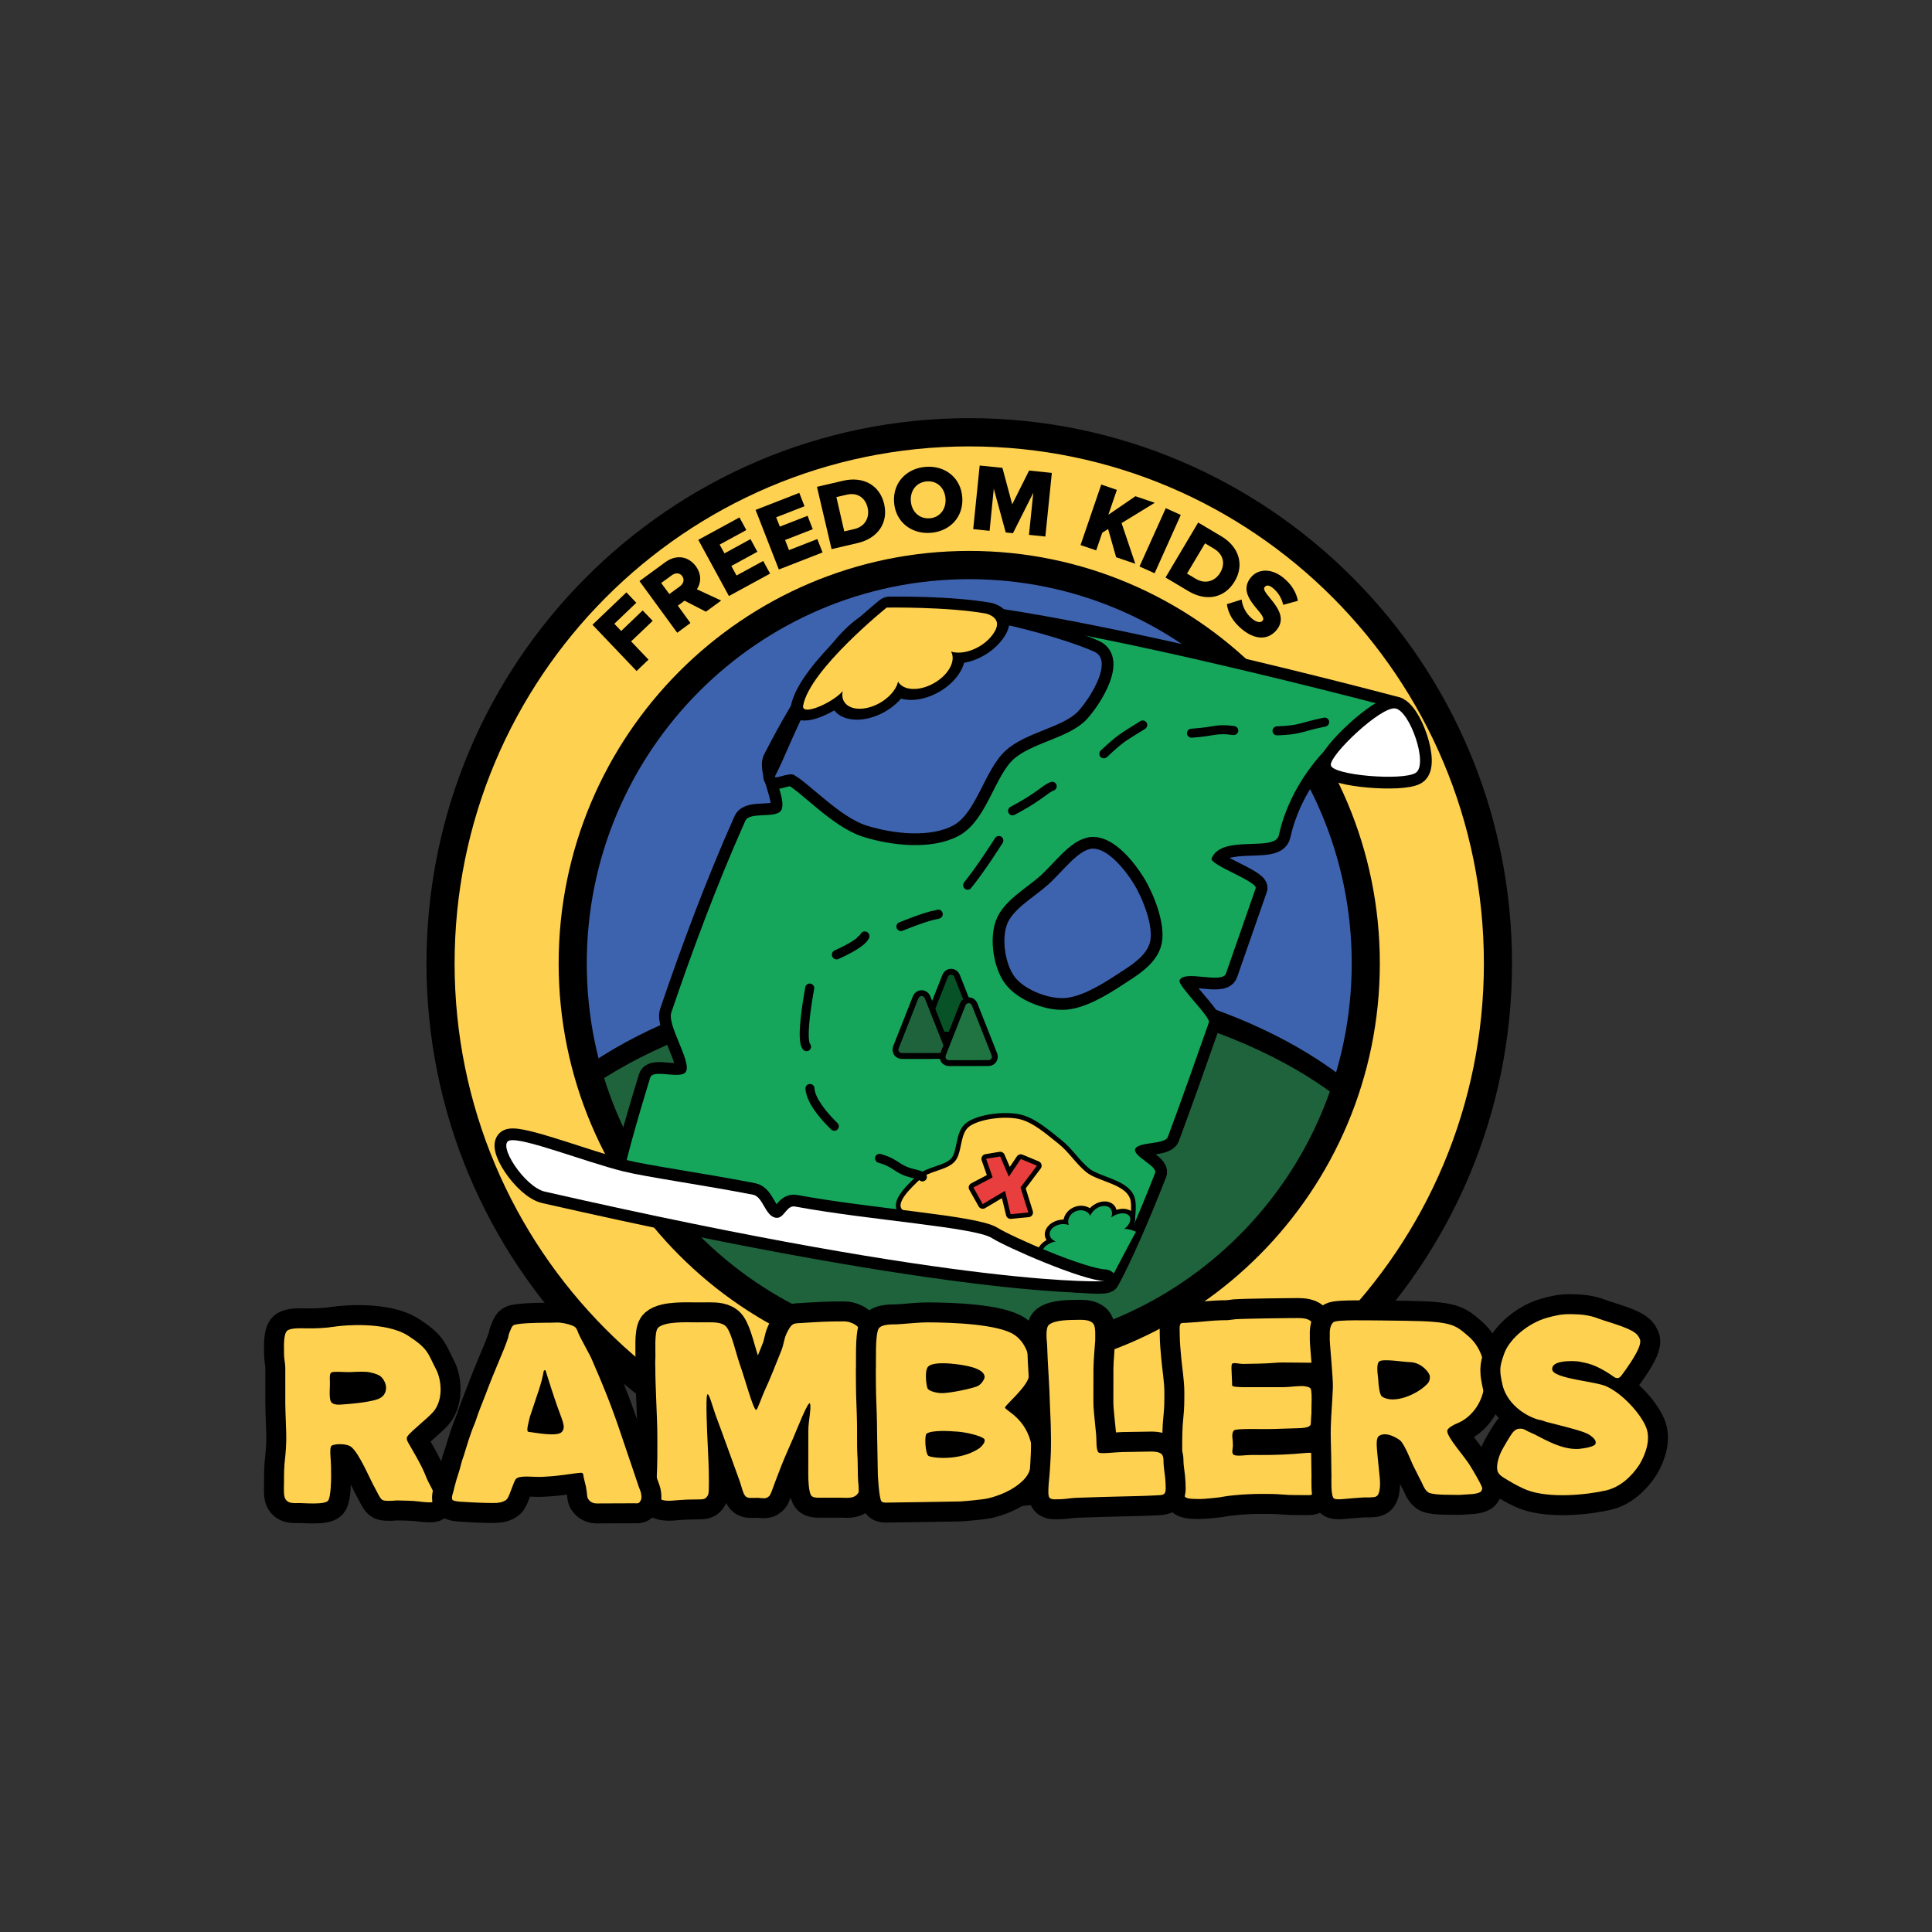 <?xml version="1.0" encoding="UTF-8" standalone="no"?>
<!DOCTYPE svg PUBLIC "-//W3C//DTD SVG 1.1//EN" "http://www.w3.org/Graphics/SVG/1.1/DTD/svg11.dtd">
<svg width="100%" height="100%" viewBox="0 0 1714 1714" version="1.1" xmlns="http://www.w3.org/2000/svg" xmlns:xlink="http://www.w3.org/1999/xlink" xml:space="preserve" xmlns:serif="http://www.serif.com/" style="fill-rule:evenodd;clip-rule:evenodd;stroke-linecap:round;stroke-linejoin:round;stroke-miterlimit:1.5;">
    <rect x="0" y="0" width="1714" height="1714" fill="#333333" stroke="none"/>
    <g transform="matrix(1,0,0,1,-137.316,-3234)">
        <g id="Ramblers" transform="matrix(1,0,0,1,-4225.68,545)">
            <rect x="4363" y="2689" width="1714" height="1714" style="fill:none;"/>
            <g transform="matrix(1,0,0,1,-5955,1749.88)">
                <g transform="matrix(1,0,0,1,10180.7,-2294.88)">
                    <circle cx="994.316" cy="4085.15" r="380.301" style="fill:rgb(62,99,174);"/>
                </g>
                <g transform="matrix(1.07,0,0,2.132,-8739.17,-14399.5)">
                    <path d="M18604,7606C18756.5,7606 18888.8,7630.63 18953.2,7666.51C18979.9,7681.39 18810,7757.68 18594.2,7757.68C18378.4,7757.68 18227.4,7682.18 18252.9,7667.57C18316.6,7631.11 18450,7606 18604,7606Z" style="fill:none;stroke:black;stroke-width:18.52px;"/>
                    <path d="M18604,7606C18756.5,7606 18888.8,7630.63 18953.2,7666.51C18979.9,7681.39 18810,7757.68 18594.2,7757.68C18378.4,7757.68 18227.4,7682.18 18252.9,7667.57C18316.6,7631.11 18450,7606 18604,7606Z" style="fill:rgb(30,99,60);"/>
                </g>
                <g transform="matrix(1.325,0,0,1.331,-15601.7,-7737.5)">
                    <path d="M20211,6807C20406.4,6807 20565,6965.62 20565,7161C20565,7356.38 20406.4,7515 20211,7515C20015.6,7515 19857,7356.38 19857,7161C19857,6965.62 20015.6,6807 20211,6807ZM20211,6895.5C20357.5,6895.5 20476.5,7014.47 20476.5,7161C20476.5,7307.53 20357.5,7426.5 20211,7426.5C20064.5,7426.5 19945.5,7307.53 19945.5,7161C19945.5,7014.47 20064.5,6895.5 20211,6895.5Z" style="fill:rgb(255,209,80);stroke:black;stroke-width:18.83px;"/>
                </g>
                <g transform="matrix(1.127,0,0,1.132,-11605.2,-6295.76)">
                    <path d="M19963.2,6908.19L19949.5,6893.9L19966.5,6877.81L19958.6,6869.65L19941.7,6885.74L19936.3,6880.09L19953.6,6863.64L19945.8,6855.48L19919.1,6880.86L19953.8,6917.12L19963.2,6908.19Z" style="fill-rule:nonzero;"/>
                    <path d="M20020.4,6861.91L20001.3,6853.07C20004.1,6848.94 20005.6,6842.08 20000.5,6835.03C19994.9,6827.51 19985.5,6825.28 19976.4,6831.85L19956.1,6846.65L19985.8,6887.14L19996.2,6879.51L19986.3,6865.91L19991.6,6862.01L20008.4,6870.64L20020.4,6861.91ZM19987.9,6850.78L19979.6,6856.81L19973.2,6848.13L19981.5,6842.1C19984.3,6840.06 19987.7,6839.94 19989.7,6842.73C19991.8,6845.59 19990.7,6848.74 19987.9,6850.78Z" style="fill-rule:nonzero;"/>
                    <path d="M20058.9,6840.78L20053.5,6830.87L20032.5,6842.26L20028.4,6834.81L20048.9,6823.66L20043.5,6813.76L20023,6824.9L20019.2,6818.04L20040.2,6806.65L20034.8,6796.74L20002.4,6814.32L20026.5,6858.35L20058.9,6840.78Z" style="fill-rule:nonzero;"/>
                    <path d="M20100.2,6824.2L20096.1,6813.7L20073.8,6822.36L20070.7,6814.45L20092.5,6805.98L20088.4,6795.48L20066.6,6803.94L20063.7,6796.66L20086,6788L20081.9,6777.5L20047.5,6790.86L20065.8,6837.56L20100.2,6824.2Z" style="fill-rule:nonzero;"/>
                    <path d="M20127.9,6816.81C20143.3,6813.24 20152.2,6801.37 20148.7,6786.22C20145.1,6771.07 20131.9,6764.42 20116.4,6768L20095.8,6772.77L20107.3,6821.6L20127.9,6816.81ZM20125.3,6805.84L20117.3,6807.69L20111.1,6780.82L20119.1,6778.96C20128,6776.88 20134,6781.68 20135.7,6789.22C20137.4,6796.47 20133.9,6803.85 20125.3,6805.84Z" style="fill-rule:nonzero;"/>
                    <path d="M20185.3,6808.83C20200.6,6807.72 20211.3,6796.25 20210.2,6781.03C20209.1,6765.81 20196.9,6755.99 20181.5,6757.1C20166.2,6758.21 20155.4,6769.69 20156.5,6784.9C20157.6,6800.12 20169.9,6809.94 20185.3,6808.83ZM20184.5,6797.43C20176.2,6798.03 20170.3,6792.05 20169.7,6783.95C20169.1,6775.78 20174.1,6769.09 20182.4,6768.5C20190.6,6767.9 20196.4,6773.81 20197,6781.98C20197.6,6790.08 20192.7,6796.83 20184.5,6797.43Z" style="fill-rule:nonzero;"/>
                    <path d="M20275.6,6811.72L20280.7,6761.85L20262.8,6760.02L20249.5,6786.48L20241.8,6757.89L20223.9,6756.07L20218.8,6805.94L20231.7,6807.25L20235,6774.28L20244.4,6808.54L20250.1,6809.12L20266.1,6777.43L20262.7,6810.41L20275.6,6811.72Z" style="fill-rule:nonzero;"/>
                    <path d="M20346.4,6833.07L20335.6,6801.19L20361.7,6785.28L20346.5,6780.14L20325.2,6794.65L20331.9,6775.16L20319.6,6770.98L20303.3,6818.42L20315.6,6822.6L20320.4,6808.73L20325,6805.84L20331.3,6827.94L20346.4,6833.07Z" style="fill-rule:nonzero;"/>
                    <path d="M20361.6,6840.51L20382.2,6794.8L20370.4,6789.49L20349.7,6835.19L20361.6,6840.51Z" style="fill-rule:nonzero;"/>
                    <path d="M20388.4,6854.63C20402,6862.66 20416.6,6860.26 20424.6,6846.88C20432.6,6833.51 20427.7,6819.57 20414.1,6811.51L20395.9,6800.75L20370.2,6843.84L20388.4,6854.63ZM20394.1,6844.9L20387.1,6840.76L20401.3,6817.05L20408.3,6821.23C20416.2,6825.92 20417.2,6833.47 20413.2,6840.12C20409.4,6846.52 20401.7,6849.4 20394.1,6844.9Z" style="fill-rule:nonzero;"/>
                    <path d="M20430.9,6884.82C20441.5,6893.22 20451.5,6892.63 20457.8,6884.76C20469.5,6870.19 20444.3,6856.15 20448.2,6851.34C20449.6,6849.63 20451.7,6849.67 20454.6,6852.01C20458.5,6855.1 20461.7,6859.88 20462.8,6865.26L20474.4,6862.09C20473.1,6855.18 20469.1,6848.94 20462.8,6843.92C20452.7,6835.91 20442.5,6837.38 20437.2,6843.96C20425.1,6859.06 20450.8,6872.44 20446.7,6877.61C20445.1,6879.55 20442,6879.03 20438.6,6876.32C20433.2,6872 20430.7,6866.19 20430.1,6861.11L20418.5,6864.72C20419.4,6871.56 20423,6878.5 20430.9,6884.82Z" style="fill-rule:nonzero;"/>
                </g>
                <g transform="matrix(1.064,0.196,-0.196,1.064,-350.771,-2184.45)">
                    <g transform="matrix(1,0,0,1,-5793.63,-5791.1)">
                        <path d="M17246,7208C17246,7208 16850.3,7176.61 16815,7212C16789.9,7237.09 16769.1,7285.04 16752.2,7341.39C16749.3,7350.7 16767.7,7371.24 16765.1,7380.95C16762.8,7389.26 16739.7,7386.68 16737.6,7395.19C16724.1,7450.8 16713.8,7509.81 16706.4,7560.8C16704.9,7571.39 16728.5,7595.63 16727.2,7605.42C16726.1,7614.09 16700.1,7608.4 16699.1,7616.29C16694.3,7656.9 16692,7686.36 16692,7695C16692,7729.29 17093.8,7724.55 17098,7712C17104.5,7692.7 17113.4,7654.86 17120.4,7618.27C17121.5,7612.29 17099.7,7608.16 17100.8,7601.89C17102,7595.53 17124.1,7594.03 17125.3,7587.43C17130.8,7556.02 17136.2,7522.2 17141.4,7488.84C17142.1,7484.36 17110.8,7463.9 17111.5,7459.44C17113,7449.82 17146.5,7456.28 17147.9,7446.87C17151.9,7420.97 17155.7,7396.14 17159.2,7373.81C17160.1,7368.12 17118.1,7361.6 17119.2,7356.26C17123.7,7334.87 17169.6,7342.03 17170,7327.53C17171.9,7269.93 17213.3,7216.47 17246,7208" style="fill:none;stroke:black;stroke-width:19.26px;"/>
                        <path d="M17246,7208C17246,7208 16850.3,7176.61 16815,7212C16789.9,7237.09 16769.1,7285.04 16752.2,7341.39C16749.3,7350.7 16767.7,7371.24 16765.1,7380.95C16762.8,7389.26 16739.7,7386.68 16737.6,7395.19C16724.1,7450.8 16713.8,7509.81 16706.4,7560.8C16704.9,7571.39 16728.5,7595.63 16727.2,7605.42C16726.1,7614.09 16700.1,7608.4 16699.1,7616.29C16694.3,7656.9 16692,7686.36 16692,7695C16692,7729.29 17093.8,7724.55 17098,7712C17104.5,7692.7 17113.4,7654.86 17120.4,7618.27C17121.5,7612.29 17099.7,7608.16 17100.8,7601.89C17102,7595.53 17124.1,7594.03 17125.3,7587.43C17130.8,7556.02 17136.2,7522.2 17141.4,7488.84C17142.1,7484.36 17110.8,7463.9 17111.5,7459.44C17113,7449.82 17146.5,7456.28 17147.9,7446.87C17151.9,7420.97 17155.7,7396.14 17159.2,7373.81C17160.1,7368.12 17118.1,7361.6 17119.2,7356.26C17123.7,7334.87 17169.6,7342.03 17170,7327.53C17171.9,7269.93 17213.3,7216.47 17246,7208" style="fill:rgb(21,166,92);"/>
                    </g>
                    <g transform="matrix(0.909,-0.168,0.168,0.909,-5531.54,-2387.07)">
                        <path d="M16921.2,7623.34C16921.7,7622.19 16922.8,7621.44 16924,7621.44C16925.2,7621.44 16926.3,7622.19 16926.8,7623.34C16931.4,7635.13 16940.7,7658.47 16944.4,7667.9C16944.7,7668.82 16944.6,7669.87 16944.1,7670.69C16943.5,7671.51 16942.6,7672 16941.6,7672C16933.2,7672 16914.8,7672 16906.4,7672C16905.4,7672 16904.5,7671.51 16903.9,7670.69C16903.4,7669.87 16903.3,7668.82 16903.6,7667.9C16907.3,7658.47 16916.6,7635.13 16921.2,7623.34Z" style="fill:none;stroke:black;stroke-width:10.42px;"/>
                        <path d="M16921.2,7623.34C16921.7,7622.19 16922.8,7621.44 16924,7621.44C16925.2,7621.44 16926.3,7622.19 16926.8,7623.34C16931.4,7635.13 16940.7,7658.47 16944.4,7667.9C16944.7,7668.82 16944.6,7669.87 16944.1,7670.69C16943.5,7671.51 16942.6,7672 16941.6,7672C16933.2,7672 16914.8,7672 16906.4,7672C16905.4,7672 16904.5,7671.51 16903.9,7670.69C16903.4,7669.87 16903.3,7668.82 16903.6,7667.9C16907.3,7658.47 16916.6,7635.13 16921.2,7623.34Z" style="fill:rgb(7,83,39);"/>
                    </g>
                    <g transform="matrix(0.909,-0.168,0.168,0.909,-5552.15,-2365.44)">
                        <path d="M16921.2,7623.34C16921.7,7622.19 16922.8,7621.44 16924,7621.44C16925.2,7621.44 16926.3,7622.19 16926.8,7623.34C16931.4,7635.13 16940.7,7658.47 16944.4,7667.9C16944.7,7668.82 16944.6,7669.87 16944.1,7670.69C16943.5,7671.51 16942.6,7672 16941.6,7672C16933.2,7672 16914.8,7672 16906.4,7672C16905.4,7672 16904.5,7671.51 16903.9,7670.69C16903.4,7669.87 16903.3,7668.82 16903.6,7667.9C16907.3,7658.47 16916.6,7635.13 16921.2,7623.34Z" style="fill:none;stroke:black;stroke-width:10.42px;"/>
                        <path d="M16921.2,7623.34C16921.7,7622.19 16922.8,7621.44 16924,7621.44C16925.2,7621.44 16926.3,7622.19 16926.8,7623.34C16931.4,7635.13 16940.7,7658.47 16944.4,7667.9C16944.7,7668.82 16944.6,7669.87 16944.1,7670.69C16943.5,7671.51 16942.6,7672 16941.6,7672C16933.2,7672 16914.8,7672 16906.4,7672C16905.4,7672 16904.5,7671.51 16903.9,7670.69C16903.4,7669.87 16903.3,7668.82 16903.6,7667.9C16907.3,7658.47 16916.6,7635.13 16921.2,7623.34Z" style="fill:rgb(30,99,60);"/>
                    </g>
                    <g transform="matrix(0.909,-0.168,0.168,0.909,-5513.13,-2366.7)">
                        <path d="M16921.2,7623.34C16921.7,7622.19 16922.8,7621.44 16924,7621.44C16925.2,7621.44 16926.3,7622.19 16926.8,7623.34C16931.4,7635.13 16940.7,7658.47 16944.4,7667.9C16944.7,7668.82 16944.6,7669.87 16944.1,7670.69C16943.5,7671.51 16942.6,7672 16941.6,7672C16933.2,7672 16914.8,7672 16906.4,7672C16905.4,7672 16904.5,7671.51 16903.9,7670.69C16903.4,7669.87 16903.3,7668.82 16903.6,7667.9C16907.3,7658.47 16916.6,7635.13 16921.2,7623.34Z" style="fill:none;stroke:black;stroke-width:10.42px;"/>
                        <path d="M16921.2,7623.34C16921.7,7622.19 16922.8,7621.44 16924,7621.44C16925.2,7621.44 16926.3,7622.19 16926.8,7623.34C16931.4,7635.13 16940.7,7658.47 16944.4,7667.9C16944.7,7668.82 16944.6,7669.87 16944.1,7670.69C16943.5,7671.51 16942.6,7672 16941.6,7672C16933.2,7672 16914.8,7672 16906.4,7672C16905.4,7672 16904.5,7671.51 16903.9,7670.69C16903.4,7669.87 16903.3,7668.82 16903.6,7667.9C16907.3,7658.47 16916.6,7635.13 16921.2,7623.34Z" style="fill:rgb(31,116,66);"/>
                    </g>
                    <g transform="matrix(1,0,0,1,-5793.63,-5791.1)">
                        <path d="M16923,7686C16914,7682.11 16926.3,7665.83 16932,7658C16937.7,7650.17 16951.7,7647.33 16957,7639C16962.3,7630.67 16956.5,7615.33 16964,7608C16971.5,7600.67 16989.7,7594.83 17002,7595C17014.3,7595.17 17027.5,7603.5 17038,7609C17047.7,7614.11 17055.3,7622.79 17065,7628C17076.2,7634 17100.5,7631.33 17105,7645C17109.5,7658.67 17108.5,7702.5 17092,7710C17075.5,7717.5 17034.2,7694 17006,7690C16978.6,7686.11 16935.3,7691.33 16923,7686Z" style="fill:none;stroke:black;stroke-width:7.7px;"/>
                        <path d="M16923,7686C16914,7682.11 16926.3,7665.83 16932,7658C16937.7,7650.17 16951.7,7647.33 16957,7639C16962.3,7630.67 16956.5,7615.33 16964,7608C16971.5,7600.67 16989.7,7594.83 17002,7595C17014.3,7595.17 17027.5,7603.5 17038,7609C17047.7,7614.11 17055.3,7622.79 17065,7628C17076.2,7634 17100.5,7631.33 17105,7645C17109.5,7658.67 17108.5,7702.5 17092,7710C17075.5,7717.5 17034.2,7694 17006,7690C16978.6,7686.11 16935.3,7691.33 16923,7686Z" style="fill:rgb(255,209,80);"/>
                    </g>
                    <g transform="matrix(1,0,0,1,-5793.63,-5791.1)">
                        <path d="M17022,7366C17010.5,7368.33 17000.7,7389.67 16991,7402C16981.4,7414.23 16966.2,7426.83 16964,7440C16961.8,7453.17 16968.7,7472.5 16978,7481C16987.3,7489.5 17006.5,7493.67 17020,7491C17033.5,7488.33 17048.7,7474.83 17059,7465C17068.7,7455.76 17081.8,7444.83 17082,7432C17082.2,7419.17 17070,7399 17060,7388C17050.2,7377.17 17033.5,7363.67 17022,7366Z" style="fill:none;stroke:black;stroke-width:19.26px;"/>
                        <path d="M17022,7366C17010.5,7368.33 17000.7,7389.67 16991,7402C16981.4,7414.23 16966.2,7426.83 16964,7440C16961.8,7453.17 16968.7,7472.5 16978,7481C16987.3,7489.5 17006.5,7493.67 17020,7491C17033.5,7488.33 17048.7,7474.83 17059,7465C17068.7,7455.76 17081.8,7444.83 17082,7432C17082.2,7419.17 17070,7399 17060,7388C17050.2,7377.17 17033.5,7363.67 17022,7366Z" style="fill:rgb(62,99,174);"/>
                    </g>
                    <g transform="matrix(0.978,-0.655,0.59,0.881,-9744.7,6499.61)">
                        <path d="M17013.4,7407.72C17013.4,7403.46 17017.1,7400 17021.5,7400C17025.9,7400 17029.6,7403.46 17029.6,7407.72C17032.7,7404.27 17038.2,7403.17 17041.8,7405.25C17045.4,7407.34 17045.7,7411.83 17042.6,7415.28C17047.7,7413.96 17052.9,7415.63 17054.3,7419C17055.7,7422.38 17052.7,7426.18 17047.6,7427.5C17051.2,7428.44 17056,7434.99 17054.5,7433.08C17054.3,7432.9 17028.9,7455.71 17028.9,7455.71C17028.9,7455.71 17008.1,7441.7 17008.1,7439.02C17005,7442.46 16987.3,7422.38 16988.7,7419C16990.1,7415.63 16995.3,7413.96 17000.4,7415.28C16997.3,7411.83 16997.6,7407.34 17001.2,7405.25C17004.8,7403.17 17010.3,7404.27 17013.4,7407.72Z" style="fill:none;stroke:black;stroke-width:6.88px;"/>
                        <path d="M17013.4,7407.72C17013.4,7403.46 17017.1,7400 17021.5,7400C17025.9,7400 17029.6,7403.46 17029.6,7407.72C17032.7,7404.27 17038.2,7403.17 17041.8,7405.25C17045.4,7407.34 17045.7,7411.83 17042.6,7415.28C17047.7,7413.96 17052.9,7415.63 17054.3,7419C17055.7,7422.38 17052.7,7426.18 17047.6,7427.5C17051.2,7428.44 17056,7434.99 17054.5,7433.08C17054.3,7432.9 17028.9,7455.71 17028.9,7455.71C17028.9,7455.71 17008.1,7441.7 17008.1,7439.02C17005,7442.46 16987.3,7422.38 16988.7,7419C16990.1,7415.63 16995.3,7413.96 17000.4,7415.28C16997.3,7411.83 16997.6,7407.34 17001.2,7405.25C17004.8,7403.17 17010.3,7404.27 17013.4,7407.72Z" style="fill:rgb(21,166,92);"/>
                    </g>
                    <g transform="matrix(1,0,0,1,-5793.63,-5791.1)">
                        <path d="M17201.5,7263.3C17204,7271.3 17261.5,7265.5 17271,7257C17280.5,7248.5 17257,7207.5 17245,7208C17233,7208.5 17199,7255.3 17201.5,7263.3Z" style="fill:none;stroke:black;stroke-width:19.26px;"/>
                        <path d="M17201.5,7263.3C17204,7271.3 17261.5,7265.5 17271,7257C17280.5,7248.5 17257,7207.5 17245,7208C17233,7208.5 17199,7255.3 17201.5,7263.3Z" style="fill:white;"/>
                    </g>
                    <g transform="matrix(1,0,0,1,-5793.63,-5791.1)">
                        <path d="M16755.1,7354.19C16753.5,7359.01 16765.2,7349.4 16770,7351C16783.5,7355.47 16813.3,7378.17 16836,7381C16858.7,7383.83 16889.2,7381.5 16906,7368C16922.8,7354.5 16923,7318.5 16937,7300C16950.7,7281.86 16980.5,7272.5 16990,7257C16998.7,7242.74 17010.2,7211.1 16994,7207C16965,7199.67 16855.8,7188.47 16816,7213C16776.2,7237.53 16762.8,7331.19 16755.1,7354.19Z" style="fill:none;stroke:black;stroke-width:19.26px;"/>
                        <path d="M16755.1,7354.19C16753.5,7359.01 16765.2,7349.4 16770,7351C16783.5,7355.47 16813.3,7378.17 16836,7381C16858.7,7383.83 16889.2,7381.5 16906,7368C16922.8,7354.5 16923,7318.5 16937,7300C16950.7,7281.86 16980.5,7272.5 16990,7257C16998.7,7242.74 17010.2,7211.1 16994,7207C16965,7199.67 16855.8,7188.47 16816,7213C16776.2,7237.53 16762.8,7331.19 16755.1,7354.19Z" style="fill:rgb(62,99,174);"/>
                    </g>
                    <g transform="matrix(1,0,0,1,-5793.63,-5791.1)">
                        <path d="M16982,7632L16993,7628L17003,7643L17010,7627L17024,7630L17014,7650L17024,7669L17010,7673L17002,7655L16986,7669L16976,7657L16990,7646L16982,7632Z" style="fill:none;stroke:black;stroke-width:7.7px;"/>
                        <path d="M16982,7632L16993,7628L17003,7643L17010,7627L17024,7630L17014,7650L17024,7669L17010,7673L17002,7655L16986,7669L16976,7657L16990,7646L16982,7632Z" style="fill:rgb(232,62,62);"/>
                    </g>
                    <g transform="matrix(0.73,-0.613,0.473,0.564,-4717.26,7699.52)">
                        <path d="M16789.6,7260.75C16809.9,7229.44 16893.7,7211.76 16893.7,7211.76C16893.7,7211.76 16940.2,7244.7 16965.9,7272.69C16973.1,7282.84 16971.5,7291.68 16959,7297.54C16946.5,7303.4 16930.4,7299.91 16923.2,7289.76C16923.2,7301.48 16911.5,7311 16897,7311C16882.5,7311 16870.8,7301.48 16870.8,7289.76C16863.6,7299.91 16847.5,7303.4 16835,7297.54C16822.5,7291.68 16818.2,7278.68 16825.4,7268.52C16812.9,7274.39 16783.4,7270.36 16789.6,7260.75Z" style="fill:none;stroke:black;stroke-width:22.61px;"/>
                        <path d="M16789.6,7260.75C16809.9,7229.44 16893.7,7211.76 16893.7,7211.76C16893.7,7211.76 16940.2,7244.7 16965.9,7272.69C16973.1,7282.84 16971.5,7291.68 16959,7297.54C16946.5,7303.4 16930.4,7299.91 16923.2,7289.76C16923.2,7301.48 16911.5,7311 16897,7311C16882.5,7311 16870.8,7301.48 16870.8,7289.76C16863.6,7299.91 16847.5,7303.4 16835,7297.54C16822.5,7291.68 16818.2,7278.68 16825.4,7268.52C16812.9,7274.39 16783.4,7270.36 16789.6,7260.75Z" style="fill:rgb(255,209,80);"/>
                    </g>
                    <g transform="matrix(1,0,0,1,-5790.63,-5795.1)">
                        <path d="M16592,7692C16602,7687.33 16656,7697.99 16688,7700C16707.3,7701.21 16755.1,7699.14 16796.4,7699.58C16804.7,7699.67 16809.2,7714.74 16817.9,7714.78C16825.2,7714.82 16824.6,7702.85 16832,7702.85C16893.8,7702.92 16980.1,7692.74 16995.5,7699.06C17007.6,7704.04 17074,7719.79 17093,7717C17093,7717 16988.6,7743.07 16628,7728C16611,7727.29 16582,7696.67 16592,7692Z" style="fill:none;stroke:black;stroke-width:19.26px;"/>
                        <path d="M16592,7692C16602,7687.33 16656,7697.99 16688,7700C16707.3,7701.21 16755.1,7699.14 16796.4,7699.58C16804.7,7699.67 16809.2,7714.74 16817.9,7714.78C16825.2,7714.82 16824.6,7702.85 16832,7702.85C16893.8,7702.92 16980.1,7692.74 16995.5,7699.06C17007.6,7704.04 17074,7719.79 17093,7717C17093,7717 16988.6,7743.07 16628,7728C16611,7727.29 16582,7696.67 16592,7692Z" style="fill:white;"/>
                    </g>
                    <g>
                        <g transform="matrix(1,0,0,1,-5793.63,-5791.1)">
                            <path d="M17188.8,7226.09C17190.7,7225.34 17192.8,7226.26 17193.6,7228.15C17194.3,7230.05 17193.4,7232.2 17191.5,7232.96C17172.5,7240.57 17173.6,7242.9 17153.8,7247.27C17151.8,7247.71 17149.9,7246.45 17149.4,7244.45C17149,7242.46 17150.2,7240.49 17152.2,7240.05C17171.4,7235.81 17170.3,7233.47 17188.8,7226.09Z"/>
                        </g>
                        <g transform="matrix(1,0,0,1,-5793.63,-5791.1)">
                            <path d="M17117.9,7246.13C17119.9,7246.03 17121.7,7247.6 17121.8,7249.64C17121.9,7251.68 17120.3,7253.41 17118.3,7253.52C17103.5,7254.26 17104.3,7257 17085.3,7261.83C17083.3,7262.34 17081.3,7261.14 17080.8,7259.16C17080.3,7257.18 17081.5,7255.17 17083.5,7254.67C17103.3,7249.62 17102.5,7246.91 17117.9,7246.13Z"/>
                        </g>
                        <g transform="matrix(0.857,-0.515,0.515,0.857,-7094.48,4006.37)">
                            <path d="M17033.6,7270.69C17035.6,7270.28 17037.6,7271.57 17038,7273.57C17038.4,7275.57 17037.1,7277.53 17035.1,7277.94C17015.7,7281.9 17015.7,7281.2 16997.6,7288.67C16995.7,7289.44 16993.5,7288.54 16992.7,7286.65C16992,7284.77 16992.9,7282.6 16994.7,7281.83C17013.6,7274.1 17013.6,7274.8 17033.6,7270.69Z"/>
                        </g>
                        <g transform="matrix(1,0,0,1,-5738.06,-5776.65)">
                            <path d="M16922.6,7304.06C16924.3,7303.06 16926.6,7303.68 16927.6,7305.45C16928.6,7307.23 16928,7309.49 16926.2,7310.49C16924.5,7311.5 16922.9,7313.18 16920.6,7315.65C16916.5,7319.94 16910.4,7326.41 16898.3,7335.9C16896.7,7337.16 16894.4,7336.89 16893.2,7335.29C16891.9,7333.68 16892.2,7331.36 16893.8,7330.09C16907.4,7319.38 16913.2,7312.63 16917.1,7308.58C16919.1,7306.52 16920.8,7305.07 16922.6,7304.06Z"/>
                        </g>
                        <g transform="matrix(1,0,0,1,-5710.65,-5774.65)">
                            <path d="M16858.6,7355.51C16859.4,7353.62 16861.6,7352.74 16863.5,7353.53C16865.3,7354.33 16866.2,7356.5 16865.4,7358.38C16863.7,7362.57 16855.2,7383.81 16846.7,7399.4C16845.8,7401.2 16843.5,7401.87 16841.7,7400.9C16839.9,7399.93 16839.3,7397.68 16840.2,7395.89C16848.5,7380.55 16856.9,7359.63 16858.6,7355.51Z"/>
                        </g>
                        <g transform="matrix(0.596,0.584,-0.403,0.412,4071.74,-11237.6)">
                            <path d="M16828.8,7420.53C16829.2,7417.04 16831.5,7414.67 16833.9,7415.25C16836.3,7415.82 16838,7419.13 16837.6,7422.62C16837.4,7424.05 16837.1,7425.17 16836.7,7426.68C16835.5,7430.27 16832.8,7437.72 16826.3,7476.71C16825.7,7480.15 16823.3,7482.28 16820.9,7481.45C16818.6,7480.62 16817.1,7477.16 16817.7,7473.71C16823.6,7437.98 16826.6,7427.57 16828.1,7422.99C16828.4,7421.82 16828.7,7421.33 16828.8,7420.53Z"/>
                        </g>
                        <g transform="matrix(1.137,-0.21,0.21,1.137,-9843.95,-3485.48)">
                            <path d="M16945.2,7689.06C16946.9,7688.3 16962.3,7681.52 16965,7676.28C16965.8,7674.81 16964.5,7677.73 16962.7,7678.56" style="fill:none;stroke:black;stroke-width:6.66px;"/>
                        </g>
                        <g transform="matrix(1,0,0,1,-5793.63,-5791.1)">
                            <path d="M16810.7,7520.51C16810.7,7518.47 16812.3,7516.81 16814.4,7516.81C16816.4,7516.81 16818.1,7518.47 16818.1,7520.51C16818.1,7523.16 16818.1,7542.84 16820.1,7556.01C16820.6,7559.13 16821.2,7561.86 16822,7563.81C16822.3,7564.48 16822.4,7565.05 16822.8,7565.32C16824.4,7566.56 16824.7,7568.88 16823.5,7570.5C16822.2,7572.12 16819.9,7572.42 16818.3,7571.18C16817.1,7570.31 16816,7568.76 16815.1,7566.55C16814.2,7564.19 16813.4,7560.92 16812.8,7557.16C16810.7,7543.57 16810.7,7523.25 16810.7,7520.51Z"/>
                        </g>
                        <g transform="matrix(1,0,0,1,-5793.63,-5791.1)">
                            <path d="M16825.9,7602.32C16825.4,7600.34 16826.6,7598.33 16828.6,7597.85C16830.6,7597.36 16832.6,7598.57 16833.1,7600.56C16834.1,7604.85 16837.7,7609.2 16841.6,7613.06C16847.9,7619.37 16855.4,7624.28 16856.8,7625.22C16858.5,7626.34 16859,7628.64 16857.8,7630.34C16856.7,7632.04 16854.4,7632.51 16852.7,7631.39C16851.2,7630.38 16843.2,7625.09 16836.3,7618.3C16831.4,7613.43 16827.2,7607.75 16825.9,7602.32Z"/>
                        </g>
                        <g transform="matrix(1,0,0,1,-5793.63,-5791.1)">
                            <path d="M16931.2,7659.04C16930.6,7658.97 16926.7,7658.46 16926.4,7658.44C16917.8,7658.08 16913.8,7656.52 16909.8,7654.85C16906.4,7653.41 16903,7651.87 16895.6,7651.13C16893.6,7650.93 16892.1,7649.11 16892.3,7647.08C16892.5,7645.05 16894.3,7643.57 16896.3,7643.77C16904.9,7644.62 16908.8,7646.39 16912.7,7648.04C16916.1,7649.45 16919.4,7650.75 16926.7,7651.06C16927.1,7651.07 16930.1,7651.21 16932.3,7651.69C16933.1,7651.86 16933.8,7652.08 16934.3,7652.32L16935.2,7652.84L16935.9,7653.44C16937.4,7654.89 16937.4,7657.24 16935.9,7658.67C16934.6,7659.95 16932.6,7660.07 16931.2,7659.04Z"/>
                        </g>
                    </g>
                </g>
            </g>
            <g transform="matrix(0.725,0,0,0.725,4165.65,3241.67)">
                <g transform="matrix(1,0,0,1,1290.21,854.76)">
                    <path d="M0,0C2.56,-0.01 14.138,-0.113 14.915,-0.125C21.441,-0.098 27.648,2.876 30.993,5.885C34.136,8.713 34.613,13.147 34.981,17.928C35.579,25.698 35.811,74.826 33.368,101.275C33.299,102.017 33.231,102.758 33.161,103.522C33.092,104.262 33.024,105.003 32.954,105.766C31.665,119.781 30.888,133.66 30.918,147.74C30.92,148.864 30.92,148.864 30.921,150.011C30.945,157.809 31.702,166.639 31.941,173.292C32.141,178.835 32.353,184.374 32.356,189.928C32.368,191.086 32.38,192.244 32.393,193.438C32.418,208.023 34.549,207.89 30.168,212.24C25.544,216.832 17.74,215.684 11.278,215.639C10.37,215.642 9.463,215.644 8.527,215.647C6.625,215.649 4.722,215.644 2.82,215.631C-0.088,215.615 -2.994,215.631 -5.902,215.65C-7.759,215.648 -9.615,215.645 -11.472,215.639C-12.337,215.645 -13.201,215.651 -14.092,215.657C-18.785,215.602 -23.991,215.876 -25.832,212.24C-28.307,207.35 -28.981,194.962 -28.945,186.314C-28.945,185.367 -28.945,184.419 -28.946,183.443C-28.945,180.343 -28.937,177.243 -28.929,174.143C-28.927,171.981 -28.926,169.819 -28.925,167.657C-28.921,161.99 -28.911,156.323 -28.9,150.657C-28.89,144.865 -28.885,139.073 -28.88,133.281C-28.87,121.934 -24.758,104.35 -26.941,100.309C-28.949,96.592 -42.601,131.476 -47.832,143.678C-52.289,154.074 -57.022,164.34 -61.207,174.865C-61.454,175.488 -61.702,176.111 -61.957,176.753C-64.44,183.016 -66.866,189.297 -69.214,195.611C-69.576,196.581 -69.938,197.55 -70.311,198.548C-70.966,200.316 -71.612,202.087 -72.247,203.862C-75.468,212.61 -75.745,213.25 -78.832,215.24C-81.919,217.23 -86.724,215.891 -90.769,215.803C-91.854,215.814 -92.939,215.825 -94.056,215.836C-98.513,215.795 -103.19,216.663 -105.898,213.705C-109.042,210.27 -110.649,201.411 -112.921,195.226C-118.992,178.703 -135.672,132.062 -142.324,114.564C-145.462,106.309 -151.247,83.586 -152.832,90.24C-154.416,96.895 -152.897,133.062 -151.832,154.49C-151.2,167.326 -150.622,180.137 -150.582,192.99C-150.573,194.125 -150.563,195.26 -150.554,196.429C-150.608,210.879 -150.784,211.809 -153.391,214.969C-155.886,217.993 -159.389,217.663 -162.843,217.717C-163.874,217.74 -163.874,217.74 -164.925,217.764C-167.123,217.811 -169.321,217.839 -171.519,217.865C-173.699,217.902 -175.879,217.943 -178.059,217.988C-180.051,218.027 -192.751,219.006 -195.832,219.24C-198.056,219.41 -209.262,220.128 -212.569,215.294C-215.707,210.707 -214.492,193.683 -214.334,189.412C-214.116,183.561 -213.667,174.561 -213.664,167.111C-213.66,165.553 -213.657,163.994 -213.653,162.435C-213.648,159.173 -213.646,155.912 -213.646,152.65C-213.646,149.362 -213.639,146.074 -213.626,142.786C-213.558,126.353 -214.696,107.83 -215.107,93.691C-215.453,81.778 -216.132,69.892 -216.092,57.95C-216.081,54.083 -216.379,50.207 -216.105,46.35C-215.506,37.927 -217.818,12.028 -212.501,7.412C-203.592,-0.321 -177.436,1.054 -165.909,1.055C-163.272,1.053 -160.635,1.035 -157.998,1.016C-156.295,1.013 -154.593,1.011 -152.89,1.01C-152.115,1.003 -151.34,0.995 -150.541,0.988C-142.48,1.021 -133.08,1.178 -128.601,7.334C-122.237,16.083 -117.802,38.111 -112.354,53.481C-106.392,70.299 -96.466,107.287 -92.832,108.24C-91.21,108.666 -85.535,91.304 -82.041,83.997C-75.632,70.554 -68.247,51.114 -64.863,42.978C-63.787,40.391 -62.813,37.767 -61.734,35.178C-59.318,29.207 -58.543,21.89 -56.384,16.744C-54.504,12.262 -51.729,6.77 -48.783,4.3C-46.138,2.084 -42.399,2.144 -38.707,1.928C-38.036,1.868 -9.051,0.021 0,0Z" style="fill:none;fill-rule:nonzero;stroke:black;stroke-width:48.85px;stroke-linecap:butt;stroke-miterlimit:2;"/>
                    <path d="M0,0C2.56,-0.01 14.138,-0.113 14.915,-0.125C21.441,-0.098 27.648,2.876 30.993,5.885C34.136,8.713 34.613,13.147 34.981,17.928C35.579,25.698 35.811,74.826 33.368,101.275C33.299,102.017 33.231,102.758 33.161,103.522C33.092,104.262 33.024,105.003 32.954,105.766C31.665,119.781 30.888,133.66 30.918,147.74C30.92,148.864 30.92,148.864 30.921,150.011C30.945,157.809 31.702,166.639 31.941,173.292C32.141,178.835 32.353,184.374 32.356,189.928C32.368,191.086 32.38,192.244 32.393,193.438C32.418,208.023 34.549,207.89 30.168,212.24C25.544,216.832 17.74,215.684 11.278,215.639C10.37,215.642 9.463,215.644 8.527,215.647C6.625,215.649 4.722,215.644 2.82,215.631C-0.088,215.615 -2.994,215.631 -5.902,215.65C-7.759,215.648 -9.615,215.645 -11.472,215.639C-12.337,215.645 -13.201,215.651 -14.092,215.657C-18.785,215.602 -23.991,215.876 -25.832,212.24C-28.307,207.35 -28.981,194.962 -28.945,186.314C-28.945,185.367 -28.945,184.419 -28.946,183.443C-28.945,180.343 -28.937,177.243 -28.929,174.143C-28.927,171.981 -28.926,169.819 -28.925,167.657C-28.921,161.99 -28.911,156.323 -28.9,150.657C-28.89,144.865 -28.885,139.073 -28.88,133.281C-28.87,121.934 -24.758,104.35 -26.941,100.309C-28.949,96.592 -42.601,131.476 -47.832,143.678C-52.289,154.074 -57.022,164.34 -61.207,174.865C-61.454,175.488 -61.702,176.111 -61.957,176.753C-64.44,183.016 -66.866,189.297 -69.214,195.611C-69.576,196.581 -69.938,197.55 -70.311,198.548C-70.966,200.316 -71.612,202.087 -72.247,203.862C-75.468,212.61 -75.745,213.25 -78.832,215.24C-81.919,217.23 -86.724,215.891 -90.769,215.803C-91.854,215.814 -92.939,215.825 -94.056,215.836C-98.513,215.795 -103.19,216.663 -105.898,213.705C-109.042,210.27 -110.649,201.411 -112.921,195.226C-118.992,178.703 -135.672,132.062 -142.324,114.564C-145.462,106.309 -151.247,83.586 -152.832,90.24C-154.416,96.895 -152.897,133.062 -151.832,154.49C-151.2,167.326 -150.622,180.137 -150.582,192.99C-150.573,194.125 -150.563,195.26 -150.554,196.429C-150.608,210.879 -150.784,211.809 -153.391,214.969C-155.886,217.993 -159.389,217.663 -162.843,217.717C-163.874,217.74 -163.874,217.74 -164.925,217.764C-167.123,217.811 -169.321,217.839 -171.519,217.865C-173.699,217.902 -175.879,217.943 -178.059,217.988C-180.051,218.027 -192.751,219.006 -195.832,219.24C-198.056,219.41 -209.262,220.128 -212.569,215.294C-215.707,210.707 -214.492,193.683 -214.334,189.412C-214.116,183.561 -213.667,174.561 -213.664,167.111C-213.66,165.553 -213.657,163.994 -213.653,162.435C-213.648,159.173 -213.646,155.912 -213.646,152.65C-213.646,149.362 -213.639,146.074 -213.626,142.786C-213.558,126.353 -214.696,107.83 -215.107,93.691C-215.453,81.778 -216.132,69.892 -216.092,57.95C-216.081,54.083 -216.379,50.207 -216.105,46.35C-215.506,37.927 -217.818,12.028 -212.501,7.412C-203.592,-0.321 -177.436,1.054 -165.909,1.055C-163.272,1.053 -160.635,1.035 -157.998,1.016C-156.295,1.013 -154.593,1.011 -152.89,1.01C-152.115,1.003 -151.34,0.995 -150.541,0.988C-142.48,1.021 -133.08,1.178 -128.601,7.334C-122.237,16.083 -117.802,38.111 -112.354,53.481C-106.392,70.299 -96.466,107.287 -92.832,108.24C-91.21,108.666 -85.535,91.304 -82.041,83.997C-75.632,70.554 -68.247,51.114 -64.863,42.978C-63.787,40.391 -62.813,37.767 -61.734,35.178C-59.318,29.207 -58.543,21.89 -56.384,16.744C-54.504,12.262 -51.729,6.77 -48.783,4.3C-46.138,2.084 -42.399,2.144 -38.707,1.928C-38.036,1.868 -9.051,0.021 0,0Z" style="fill:rgb(255,209,80);fill-rule:nonzero;"/>
                </g>
                <g transform="matrix(1,0,0,1,1407.81,855.85)">
                    <path d="M0,0C29.156,0.07 86.768,2.111 105.982,15.453C122.959,27.241 127.435,51.41 123.248,67.15C119.758,80.268 94.247,101.495 94.248,104.15C94.249,108.111 120.236,116.707 126.788,151.129C129.028,162.901 127.677,179.93 119.248,190.15C110.438,200.833 93.851,210.356 73.929,215.224C66.276,217.094 41.32,219.079 39.519,219.129C23.975,219.567 -46.766,220.436 -48.49,220.503C-52.184,220.556 -56.003,221.011 -57.4,218.288C-59.987,213.245 -61.384,187.704 -61.409,186.422C-61.575,177.906 -62.083,154.923 -62.278,139.171C-62.338,134.312 -62.434,127.365 -62.471,124.596C-62.48,123.916 -62.479,123.235 -62.499,122.555C-62.633,117.991 -62.86,105.66 -63.275,97.213C-63.866,85.149 -63.777,67.614 -63.877,61.025C-63.894,59.91 -63.938,58.793 -63.872,57.68C-63.351,48.88 -64.947,17.438 -60.752,8.226C-57.696,1.515 -41.186,2.571 -38.699,2.409C-36.036,2.235 -33.373,2.056 -30.711,1.868C-20.478,1.148 -10.256,-0.025 0,0ZM31.682,50.838C21.117,49.7 4.744,48.933 -0.006,54.308C-4.756,59.683 -1.808,79.069 -0.444,81.096C1.889,84.562 11.99,86.887 18.58,86.568C28.698,86.079 51.815,81.513 60.26,78.162C64.831,76.348 69.477,69.496 69.248,66.463C68.412,55.401 43.014,52.058 31.682,50.838ZM37.212,133.785C25.545,132.785 4.72,131.677 -1.752,136.15C-4.523,138.066 -3.445,159.646 0.248,163.15C3.13,165.885 38.779,170.32 62.514,154.193C66.191,151.695 71.709,144.942 68.248,142.15C64.031,138.749 47.887,134.7 37.212,133.785Z" style="fill:none;stroke:black;stroke-width:48.85px;stroke-linecap:butt;stroke-miterlimit:2;"/>
                    <path d="M0,0C29.156,0.07 86.768,2.111 105.982,15.453C122.959,27.241 127.435,51.41 123.248,67.15C119.758,80.268 94.247,101.495 94.248,104.15C94.249,108.111 120.236,116.707 126.788,151.129C129.028,162.901 127.677,179.93 119.248,190.15C110.438,200.833 93.851,210.356 73.929,215.224C66.276,217.094 41.32,219.079 39.519,219.129C23.975,219.567 -46.766,220.436 -48.49,220.503C-52.184,220.556 -56.003,221.011 -57.4,218.288C-59.987,213.245 -61.384,187.704 -61.409,186.422C-61.575,177.906 -62.083,154.923 -62.278,139.171C-62.338,134.312 -62.434,127.365 -62.471,124.596C-62.48,123.916 -62.479,123.235 -62.499,122.555C-62.633,117.991 -62.86,105.66 -63.275,97.213C-63.866,85.149 -63.777,67.614 -63.877,61.025C-63.894,59.91 -63.938,58.793 -63.872,57.68C-63.351,48.88 -64.947,17.438 -60.752,8.226C-57.696,1.515 -41.186,2.571 -38.699,2.409C-36.036,2.235 -33.373,2.056 -30.711,1.868C-20.478,1.148 -10.256,-0.025 0,0ZM31.682,50.838C21.117,49.7 4.744,48.933 -0.006,54.308C-4.756,59.683 -1.808,79.069 -0.444,81.096C1.889,84.562 11.99,86.887 18.58,86.568C28.698,86.079 51.815,81.513 60.26,78.162C64.831,76.348 69.477,69.496 69.248,66.463C68.412,55.401 43.014,52.058 31.682,50.838ZM37.212,133.785C25.545,132.785 4.72,131.677 -1.752,136.15C-4.523,138.066 -3.445,159.646 0.248,163.15C3.13,165.885 38.779,170.32 62.514,154.193C66.191,151.695 71.709,144.942 68.248,142.15C64.031,138.749 47.887,134.7 37.212,133.785Z" style="fill:rgb(255,209,80);"/>
                </g>
                <g transform="matrix(1,0,0,1,708.562,858.625)">
                    <path d="M-26.438,2.375C-17.578,0.98 35.439,-4.409 63.336,13.742C88.377,30.035 86.936,35.103 97.274,54.769C103.856,67.292 106.412,91.575 94.223,106.195C86.997,114.862 67.077,129.699 62.238,136.656C59.852,140.086 63.151,144.289 65.188,147.938C69.292,155.292 78.162,169.751 83.063,181.5C84.133,184.046 85.621,187.551 86.289,189.133C86.551,189.752 86.778,190.387 87.072,190.992C88.416,193.751 92.955,201.79 94.349,205.687C95.332,208.435 95.756,212.427 95.438,214.375C95.209,215.771 93.844,217.23 92.438,217.375C89.208,217.708 81.622,217.139 76.063,216.375C68.045,215.303 56.618,215.386 52,215.188C50.785,215.135 49.564,215.087 48.352,215.186C45.925,215.383 36.68,216.272 32.332,214.902C28.83,213.799 25.633,205.479 22.563,200.125C16.157,188.955 3.033,156.61 -6.994,149.354C-13.249,144.828 -30.091,145.703 -31.398,149.101C-33.165,153.694 -31.353,165.82 -31.303,173.766C-31.277,177.851 -31.242,181.936 -31.185,186.021C-31.131,189.963 -31.515,210.428 -34.738,215.202C-38.572,220.881 -65.116,218.13 -71.625,218.375C-76.079,218.543 -81.314,218.435 -84.179,216.471C-87.044,214.508 -88.584,211.455 -88.814,206.595C-89.105,200.454 -88.828,194.486 -88.821,191.813C-88.824,189.892 -88.828,187.972 -88.832,186.051C-88.841,180.84 -88.604,175.513 -88.215,170.316C-87.799,164.758 -86.461,156.863 -86.063,141.777C-85.821,132.618 -87.248,106.958 -87.259,96.369C-87.269,87.275 -87.27,78.182 -87.265,69.088C-87.261,63.658 -87.261,58.228 -87.268,52.798C-87.273,47.691 -88.837,41.018 -88.825,35.912C-88.823,34.039 -88.823,32.167 -88.828,30.294C-88.833,27.735 -89.549,11.798 -85.165,7.622C-81.346,3.983 -69.5,4.381 -61.438,4.528C-49.551,4.721 -38.205,4.23 -26.438,2.375ZM-30.563,58.375C-33.008,59.25 -32.979,64.579 -32.653,69.45C-32.327,74.327 -34.022,89.253 -31.556,93.971C-29.091,98.688 -21.809,98.026 -16.731,97.653C-6.566,96.908 21.499,94.617 29.438,89.5C34.636,86.15 36.063,81.417 36.063,77.063C36.063,72.708 33.347,66.584 29.438,63.375C25.528,60.166 16.072,58.104 12.603,57.809C5.576,57.209 -6.318,58.075 -8.785,58.1C-16.045,58.16 -26.82,57.035 -30.563,58.375Z" style="fill:none;stroke:black;stroke-width:48.85px;stroke-linecap:butt;stroke-miterlimit:2;"/>
                    <path d="M-26.438,2.375C-17.578,0.98 35.439,-4.409 63.336,13.742C88.377,30.035 86.936,35.103 97.274,54.769C103.856,67.292 106.412,91.575 94.223,106.195C86.997,114.862 67.077,129.699 62.238,136.656C59.852,140.086 63.151,144.289 65.188,147.938C69.292,155.292 78.162,169.751 83.063,181.5C84.133,184.046 85.621,187.551 86.289,189.133C86.551,189.752 86.778,190.387 87.072,190.992C88.416,193.751 92.955,201.79 94.349,205.687C95.332,208.435 95.756,212.427 95.438,214.375C95.209,215.771 93.844,217.23 92.438,217.375C89.208,217.708 81.622,217.139 76.063,216.375C68.045,215.303 56.618,215.386 52,215.188C50.785,215.135 49.564,215.087 48.352,215.186C45.925,215.383 36.68,216.272 32.332,214.902C28.83,213.799 25.633,205.479 22.563,200.125C16.157,188.955 3.033,156.61 -6.994,149.354C-13.249,144.828 -30.091,145.703 -31.398,149.101C-33.165,153.694 -31.353,165.82 -31.303,173.766C-31.277,177.851 -31.242,181.936 -31.185,186.021C-31.131,189.963 -31.515,210.428 -34.738,215.202C-38.572,220.881 -65.116,218.13 -71.625,218.375C-76.079,218.543 -81.314,218.435 -84.179,216.471C-87.044,214.508 -88.584,211.455 -88.814,206.595C-89.105,200.454 -88.828,194.486 -88.821,191.813C-88.824,189.892 -88.828,187.972 -88.832,186.051C-88.841,180.84 -88.604,175.513 -88.215,170.316C-87.799,164.758 -86.461,156.863 -86.063,141.777C-85.821,132.618 -87.248,106.958 -87.259,96.369C-87.269,87.275 -87.27,78.182 -87.265,69.088C-87.261,63.658 -87.261,58.228 -87.268,52.798C-87.273,47.691 -88.837,41.018 -88.825,35.912C-88.823,34.039 -88.823,32.167 -88.828,30.294C-88.833,27.735 -89.549,11.798 -85.165,7.622C-81.346,3.983 -69.5,4.381 -61.438,4.528C-49.551,4.721 -38.205,4.23 -26.438,2.375ZM-30.563,58.375C-33.008,59.25 -32.979,64.579 -32.653,69.45C-32.327,74.327 -34.022,89.253 -31.556,93.971C-29.091,98.688 -21.809,98.026 -16.731,97.653C-6.566,96.908 21.499,94.617 29.438,89.5C34.636,86.15 36.063,81.417 36.063,77.063C36.063,72.708 33.347,66.584 29.438,63.375C25.528,60.166 16.072,58.104 12.603,57.809C5.576,57.209 -6.318,58.075 -8.785,58.1C-16.045,58.16 -26.82,57.035 -30.563,58.375Z" style="fill:rgb(255,209,80);"/>
                </g>
                <g transform="matrix(1,0,0,1,1823.08,850.946)">
                    <path d="M0,0C6.343,-0.109 12.685,-0.187 19.029,-0.232C21.107,-0.25 23.185,-0.274 25.263,-0.305C28.203,-0.347 31.142,-0.363 34.082,-0.372C34.95,-0.389 35.817,-0.407 36.711,-0.425C43.38,-0.401 51.62,0.049 54.687,5.572C58.44,12.329 58.46,33.79 59.227,40.116C59.364,41.246 59.258,41.805 59.289,43.529C59.297,45.136 59.297,45.136 59.305,46.777C59.314,47.743 59.484,49.308 59.106,51.335C58.469,54.749 55.14,54.299 51.556,54.265C50.665,54.262 49.773,54.258 48.854,54.255C47.892,54.241 46.929,54.228 45.938,54.214C44.444,54.206 44.444,54.206 42.921,54.198C39.731,54.181 36.541,54.149 33.352,54.116C30.183,54.089 27.015,54.064 23.846,54.045C21.875,54.033 19.904,54.016 17.933,53.992C12.972,53.956 7.926,54.582 3.277,54.812C-1.136,55.03 -5.543,55.293 -9.965,55.37C-10.973,55.391 -11.981,55.412 -13.02,55.433C-16.209,55.498 -19.397,55.557 -22.586,55.616C-24.761,55.66 -26.936,55.703 -29.111,55.747C-34.415,55.854 -41.733,53.602 -43.272,55.723C-44.361,57.224 -43.852,64.009 -43.742,66.726C-43.686,67.969 -43.686,67.969 -43.629,69.238C-43.558,70.964 -43.488,72.691 -43.418,74.417C-43.362,75.653 -43.362,75.653 -43.305,76.913C-43.274,77.661 -43.244,78.408 -43.213,79.178C-43.126,81.144 -43.68,82.46 -42.023,83.054C-37.983,84.503 -25.813,84.199 -17.949,84.187C-16.613,84.187 -15.276,84.188 -13.939,84.19C-11.157,84.191 -8.374,84.189 -5.591,84.184C-2.041,84.179 1.509,84.182 5.06,84.188C7.813,84.192 10.566,84.19 13.319,84.188C15.259,84.187 17.199,84.19 19.14,84.193C24.865,84.178 32.056,83.285 35.977,83.054C38.203,82.922 40.434,82.836 42.664,82.804C44.31,82.765 51.994,83.668 52.977,86.054C54.329,89.338 54.139,96.898 54.102,102.429C54.097,103.194 54.092,103.959 54.087,104.748C54.062,107.183 54.022,109.618 53.977,112.054C53.964,112.891 53.951,113.727 53.939,114.59C53.892,117.058 53.815,119.524 53.727,121.991C53.713,122.754 53.699,123.517 53.684,124.303C53.445,129.548 53.393,130.455 51.18,131.995C48.773,133.67 43.609,134.208 39.244,134.351C38.087,134.391 36.93,134.431 35.737,134.472C34.483,134.511 33.23,134.549 31.938,134.589C30.629,134.632 29.32,134.675 27.971,134.719C25.186,134.81 22.4,134.898 19.614,134.984C16.127,135.091 12.64,135.206 9.153,135.323C-8.241,135.904 -38.299,134.307 -41.012,137.178C-44.189,140.542 -42.535,147.749 -42.455,149.724C-42.417,150.594 -42.379,151.465 -42.34,152.363C-42.303,153.237 -42.266,154.112 -42.229,155.013C-41.957,159.042 -44.588,165.166 -41.023,167.054C-37.201,169.078 -26.536,167.136 -19.293,167.158C-15.926,167.168 -12.559,167.183 -9.192,167.205C9.52,167.324 28.129,166.522 46.782,164.695C50.919,164.289 55.503,164.332 57.977,166.054C59.47,167.093 59.106,169.622 59.109,172.152C59.111,172.953 57.599,193.088 57.477,196.116C56.944,208.889 57.762,210.693 55.977,214.054C54.494,216.845 50.952,216.3 46.762,216.284C45.517,216.282 44.273,216.281 42.99,216.279C41.034,216.26 41.034,216.26 39.039,216.241C37.77,216.241 36.501,216.24 35.193,216.24C29.451,216.213 23.769,216.092 18.051,215.558C10.614,214.871 3.188,214.814 -4.273,214.804C-5.022,214.802 -5.77,214.8 -6.541,214.798C-18.076,214.79 -29.482,215.365 -40.961,216.491C-41.648,216.559 -42.336,216.626 -43.044,216.696C-51.101,217.484 -55.668,218.614 -59.023,219.054C-60.399,219.234 -77.31,221.127 -82.023,221.054C-87.367,220.971 -96.596,221.283 -100.023,219.054C-103.281,216.935 -102.434,212.064 -102.586,207.679C-102.646,206.171 -104.157,191.241 -104.169,188.312C-104.178,186.612 -104.178,186.612 -104.188,184.878C-104.189,183.657 -104.19,182.437 -104.191,181.179C-104.195,179.904 -104.198,178.629 -104.201,177.316C-104.207,174.609 -104.209,171.902 -104.209,169.196C-104.209,166.463 -104.215,163.731 -104.229,160.998C-104.297,147.377 -104.254,133.902 -102.757,120.353C-101.763,111.236 -101.632,102.157 -101.648,92.991C-101.647,92.115 -101.646,91.238 -101.645,90.335C-101.654,75.512 -104.629,58.411 -105.567,46.791C-106.27,38.076 -107.234,29.424 -107.273,20.616C-107.294,19.447 -107.315,18.277 -107.336,17.072C-107.344,15.394 -107.344,15.394 -107.352,13.683C-107.361,12.673 -107.591,11.621 -107.38,10.623C-107.116,9.372 -107.027,7.039 -105.766,6.177C-104.505,5.316 -101.805,5.615 -99.812,5.452C-96.751,5.203 -91.534,4.977 -87.398,4.679C-80.221,4.161 -67.05,2.551 -56.749,2.345C-55.464,2.319 -54.179,2.292 -52.855,2.265C-51.708,2.247 -50.56,2.23 -49.378,2.212C-45.873,2.047 -41.9,1.3 -39.023,1.054C-36.727,0.858 -34.42,0.81 -32.117,0.738C-31.124,0.706 -31.124,0.706 -30.111,0.674C-27.916,0.607 -25.72,0.548 -23.523,0.491C-22.38,0.462 -22.38,0.462 -21.214,0.431C-14.143,0.253 -7.072,0.126 0,0Z" style="fill:none;fill-rule:nonzero;stroke:black;stroke-width:48.85px;stroke-linecap:butt;stroke-miterlimit:2;"/>
                    <path d="M0,0C6.343,-0.109 12.685,-0.187 19.029,-0.232C21.107,-0.25 23.185,-0.274 25.263,-0.305C28.203,-0.347 31.142,-0.363 34.082,-0.372C34.95,-0.389 35.817,-0.407 36.711,-0.425C43.38,-0.401 51.62,0.049 54.687,5.572C58.44,12.329 58.46,33.79 59.227,40.116C59.364,41.246 59.258,41.805 59.289,43.529C59.297,45.136 59.297,45.136 59.305,46.777C59.314,47.743 59.484,49.308 59.106,51.335C58.469,54.749 55.14,54.299 51.556,54.265C50.665,54.262 49.773,54.258 48.854,54.255C47.892,54.241 46.929,54.228 45.938,54.214C44.444,54.206 44.444,54.206 42.921,54.198C39.731,54.181 36.541,54.149 33.352,54.116C30.183,54.089 27.015,54.064 23.846,54.045C21.875,54.033 19.904,54.016 17.933,53.992C12.972,53.956 7.926,54.582 3.277,54.812C-1.136,55.03 -5.543,55.293 -9.965,55.37C-10.973,55.391 -11.981,55.412 -13.02,55.433C-16.209,55.498 -19.397,55.557 -22.586,55.616C-24.761,55.66 -26.936,55.703 -29.111,55.747C-34.415,55.854 -41.733,53.602 -43.272,55.723C-44.361,57.224 -43.852,64.009 -43.742,66.726C-43.686,67.969 -43.686,67.969 -43.629,69.238C-43.558,70.964 -43.488,72.691 -43.418,74.417C-43.362,75.653 -43.362,75.653 -43.305,76.913C-43.274,77.661 -43.244,78.408 -43.213,79.178C-43.126,81.144 -43.68,82.46 -42.023,83.054C-37.983,84.503 -25.813,84.199 -17.949,84.187C-16.613,84.187 -15.276,84.188 -13.939,84.19C-11.157,84.191 -8.374,84.189 -5.591,84.184C-2.041,84.179 1.509,84.182 5.06,84.188C7.813,84.192 10.566,84.19 13.319,84.188C15.259,84.187 17.199,84.19 19.14,84.193C24.865,84.178 32.056,83.285 35.977,83.054C38.203,82.922 40.434,82.836 42.664,82.804C44.31,82.765 51.994,83.668 52.977,86.054C54.329,89.338 54.139,96.898 54.102,102.429C54.097,103.194 54.092,103.959 54.087,104.748C54.062,107.183 54.022,109.618 53.977,112.054C53.964,112.891 53.951,113.727 53.939,114.59C53.892,117.058 53.815,119.524 53.727,121.991C53.713,122.754 53.699,123.517 53.684,124.303C53.445,129.548 53.393,130.455 51.18,131.995C48.773,133.67 43.609,134.208 39.244,134.351C38.087,134.391 36.93,134.431 35.737,134.472C34.483,134.511 33.23,134.549 31.938,134.589C30.629,134.632 29.32,134.675 27.971,134.719C25.186,134.81 22.4,134.898 19.614,134.984C16.127,135.091 12.64,135.206 9.153,135.323C-8.241,135.904 -38.299,134.307 -41.012,137.178C-44.189,140.542 -42.535,147.749 -42.455,149.724C-42.417,150.594 -42.379,151.465 -42.34,152.363C-42.303,153.237 -42.266,154.112 -42.229,155.013C-41.957,159.042 -44.588,165.166 -41.023,167.054C-37.201,169.078 -26.536,167.136 -19.293,167.158C-15.926,167.168 -12.559,167.183 -9.192,167.205C9.52,167.324 28.129,166.522 46.782,164.695C50.919,164.289 55.503,164.332 57.977,166.054C59.47,167.093 59.106,169.622 59.109,172.152C59.111,172.953 57.599,193.088 57.477,196.116C56.944,208.889 57.762,210.693 55.977,214.054C54.494,216.845 50.952,216.3 46.762,216.284C45.517,216.282 44.273,216.281 42.99,216.279C41.034,216.26 41.034,216.26 39.039,216.241C37.77,216.241 36.501,216.24 35.193,216.24C29.451,216.213 23.769,216.092 18.051,215.558C10.614,214.871 3.188,214.814 -4.273,214.804C-5.022,214.802 -5.77,214.8 -6.541,214.798C-18.076,214.79 -29.482,215.365 -40.961,216.491C-41.648,216.559 -42.336,216.626 -43.044,216.696C-51.101,217.484 -55.668,218.614 -59.023,219.054C-60.399,219.234 -77.31,221.127 -82.023,221.054C-87.367,220.971 -96.596,221.283 -100.023,219.054C-103.281,216.935 -102.434,212.064 -102.586,207.679C-102.646,206.171 -104.157,191.241 -104.169,188.312C-104.178,186.612 -104.178,186.612 -104.188,184.878C-104.189,183.657 -104.19,182.437 -104.191,181.179C-104.195,179.904 -104.198,178.629 -104.201,177.316C-104.207,174.609 -104.209,171.902 -104.209,169.196C-104.209,166.463 -104.215,163.731 -104.229,160.998C-104.297,147.377 -104.254,133.902 -102.757,120.353C-101.763,111.236 -101.632,102.157 -101.648,92.991C-101.647,92.115 -101.646,91.238 -101.645,90.335C-101.654,75.512 -104.629,58.411 -105.567,46.791C-106.27,38.076 -107.234,29.424 -107.273,20.616C-107.294,19.447 -107.315,18.277 -107.336,17.072C-107.344,15.394 -107.344,15.394 -107.352,13.683C-107.361,12.673 -107.591,11.621 -107.38,10.623C-107.116,9.372 -107.027,7.039 -105.766,6.177C-104.505,5.316 -101.805,5.615 -99.812,5.452C-96.751,5.203 -91.534,4.977 -87.398,4.679C-80.221,4.161 -67.05,2.551 -56.749,2.345C-55.464,2.319 -54.179,2.292 -52.855,2.265C-51.708,2.247 -50.56,2.23 -49.378,2.212C-45.873,2.047 -41.9,1.3 -39.023,1.054C-36.727,0.858 -34.42,0.81 -32.117,0.738C-31.124,0.706 -31.124,0.706 -30.111,0.674C-27.916,0.607 -25.72,0.548 -23.523,0.491C-22.38,0.462 -22.38,0.462 -21.214,0.431C-14.143,0.253 -7.072,0.126 0,0Z" style="fill:rgb(255,209,80);fill-rule:nonzero;"/>
                </g>
                <g transform="matrix(1,0,0,1,1591.4,852.75)">
                    <path d="M0,0C1.326,-0.032 1.326,-0.032 2.678,-0.065C8.916,-0.097 15.821,0.781 18.875,5C21.929,9.219 20.813,21.375 21,25.25C21.051,26.303 18.837,49.261 18.832,59.789C18.829,61.328 18.825,62.868 18.822,64.407C18.816,67.605 18.814,70.804 18.815,74.002C18.815,78.064 18.801,82.126 18.784,86.188C18.773,89.357 18.771,92.526 18.771,95.696C18.77,97.192 18.766,98.689 18.758,100.185C18.719,108.388 19.94,117.493 20.516,124.404C20.995,130.162 21.783,135.891 22.211,141.654C22.611,146.689 21.952,159.336 25,162.25C27.253,164.405 45.67,161.892 54.572,161.755C59.149,161.684 63.726,161.61 68.303,161.526C72.718,161.446 77.134,161.376 81.55,161.312C83.236,161.286 84.922,161.257 86.608,161.224C88.966,161.178 99.36,160.562 102.696,164.849C104.882,167.659 104.549,172.733 104.563,173.75C104.683,180.361 106.105,188.151 106.552,192.964C106.852,196.179 107.346,203.251 107.266,206.148C107.18,209.24 106.968,211.811 105,213.25C103.032,214.689 98.783,214.611 95.458,214.781C94.319,214.844 94.319,214.844 93.157,214.907C85.76,215.295 78.36,215.519 70.955,215.696C68.587,215.752 66.219,215.812 63.851,215.873C58.817,216.002 53.783,216.105 48.75,216.25C37.871,216.563 23.658,216.823 -1.422,217.75C-2.22,217.785 -3.018,217.821 -3.841,217.857C-8.278,218.081 -13.432,218.966 -17,219.25C-19.743,219.468 -22.491,219.524 -25.25,219.563C-25.956,219.592 -26.663,219.621 -27.391,219.65C-30.541,219.689 -33.478,219.439 -34.965,217.633C-36.452,215.826 -36.362,212.199 -36.313,208.813C-36.303,208.158 -36.294,207.504 -36.285,206.83C-36.134,200.547 -35.21,194.337 -34.787,188.082C-34.302,180.912 -33.635,171.927 -33.375,163.813C-33.335,162.581 -33.295,161.35 -33.254,160.082C-32.943,149.351 -33.25,136.996 -33.438,127.875C-33.592,120.363 -34.176,112.871 -34.381,105.355C-34.717,93.158 -35.247,80.991 -36,68.813C-36.798,55.857 -37.52,42.906 -37.908,29.93C-37.997,27.345 -40.619,9.702 -35.375,5.813C-27.499,-0.029 -10.634,0.143 0,0Z" style="fill:none;fill-rule:nonzero;stroke:black;stroke-width:48.85px;stroke-linecap:butt;stroke-miterlimit:2;"/>
                    <path d="M0,0C1.326,-0.032 1.326,-0.032 2.678,-0.065C8.916,-0.097 15.821,0.781 18.875,5C21.929,9.219 20.813,21.375 21,25.25C21.051,26.303 18.837,49.261 18.832,59.789C18.829,61.328 18.825,62.868 18.822,64.407C18.816,67.605 18.814,70.804 18.815,74.002C18.815,78.064 18.801,82.126 18.784,86.188C18.773,89.357 18.771,92.526 18.771,95.696C18.77,97.192 18.766,98.689 18.758,100.185C18.719,108.388 19.94,117.493 20.516,124.404C20.995,130.162 21.783,135.891 22.211,141.654C22.611,146.689 21.952,159.336 25,162.25C27.253,164.405 45.67,161.892 54.572,161.755C59.149,161.684 63.726,161.61 68.303,161.526C72.718,161.446 77.134,161.376 81.55,161.312C83.236,161.286 84.922,161.257 86.608,161.224C88.966,161.178 99.36,160.562 102.696,164.849C104.882,167.659 104.549,172.733 104.563,173.75C104.683,180.361 106.105,188.151 106.552,192.964C106.852,196.179 107.346,203.251 107.266,206.148C107.18,209.24 106.968,211.811 105,213.25C103.032,214.689 98.783,214.611 95.458,214.781C94.319,214.844 94.319,214.844 93.157,214.907C85.76,215.295 78.36,215.519 70.955,215.696C68.587,215.752 66.219,215.812 63.851,215.873C58.817,216.002 53.783,216.105 48.75,216.25C37.871,216.563 23.658,216.823 -1.422,217.75C-2.22,217.785 -3.018,217.821 -3.841,217.857C-8.278,218.081 -13.432,218.966 -17,219.25C-19.743,219.468 -22.491,219.524 -25.25,219.563C-25.956,219.592 -26.663,219.621 -27.391,219.65C-30.541,219.689 -33.478,219.439 -34.965,217.633C-36.452,215.826 -36.362,212.199 -36.313,208.813C-36.303,208.158 -36.294,207.504 -36.285,206.83C-36.134,200.547 -35.21,194.337 -34.787,188.082C-34.302,180.912 -33.635,171.927 -33.375,163.813C-33.335,162.581 -33.295,161.35 -33.254,160.082C-32.943,149.351 -33.25,136.996 -33.438,127.875C-33.592,120.363 -34.176,112.871 -34.381,105.355C-34.717,93.158 -35.247,80.991 -36,68.813C-36.798,55.857 -37.52,42.906 -37.908,29.93C-37.997,27.345 -40.619,9.702 -35.375,5.813C-27.499,-0.029 -10.634,0.143 0,0Z" style="fill:rgb(255,209,80);fill-rule:nonzero;"/>
                </g>
                <g transform="matrix(1,0,0,1,939.089,856.307)">
                    <path d="M0,0C3.628,-0.02 7.257,0.035 10.88,-0.145C14.205,-0.309 16.16,-0.346 17.856,-0.176C25.529,0.593 32.959,2.782 36.23,4.904C38.696,6.503 39.589,9.513 40.739,12.48C42.397,16.585 44.521,20.202 46.497,24.02C48.924,28.707 53.577,37.304 55.302,40.605C55.853,41.661 56.379,42.732 56.846,43.828C59.841,50.857 68.091,69.665 73.274,82.781C74.574,86.062 75.887,89.337 77.208,92.609C81.174,102.504 86.227,116.941 88.29,122.563C88.749,123.812 89.16,125.078 89.588,126.338C92.662,135.398 101.048,160.054 106.738,176.925C107.955,180.532 109.172,184.138 110.391,187.743C111.067,189.744 111.872,192.137 112.415,193.748C112.826,194.967 113.265,196.263 113.651,197.406C114.012,198.473 114.346,199.549 114.731,200.607C115.264,202.075 116.098,204.362 116.851,206.213C117.805,208.649 117.926,211.566 118.052,213.105C118.306,216.225 116.233,219.563 114.739,220.48C113.245,221.398 110.651,220.822 109.138,220.9C107.98,220.96 106.819,220.941 105.659,220.949C104.453,220.957 103.153,220.945 101.899,220.949C100.63,220.953 99.326,220.969 98.04,220.972C96.049,220.978 92.648,220.987 89.952,220.981C86.501,220.976 83.051,221.006 79.599,221.047C76.303,221.079 71.985,221.061 69.712,221.074C68.461,221.081 67.166,221.12 65.959,221.124C64.796,221.127 63.561,221.153 62.47,221.096C56.998,220.808 54.11,217.761 52.739,215.48C51.368,213.2 51.554,210.202 51.177,207.418C50.943,205.903 50.643,204.007 50.466,202.875C50.348,202.124 50.279,201.365 50.111,200.624C49.582,198.278 47.852,191.658 47.29,188.801C46.946,187.051 47.251,184.006 44.816,183.628C41.992,183.191 18.497,187.254 5.974,187.989C2.911,188.169 -0.15,188.364 -3.212,188.561C-13.91,189.229 -31.642,185.996 -35.834,191.496C-38.686,195.238 -42.856,210.816 -46.261,215.48C-48.377,218.38 -54.39,220.251 -59.261,220.48C-64.917,220.747 -79.934,220.37 -90.237,219.736C-92.419,219.603 -94.602,219.485 -96.784,219.367C-98.196,219.283 -99.682,219.193 -101.019,219.113C-102.28,219.038 -103.564,219.138 -104.804,218.891C-107.011,218.452 -111.445,218.622 -113.314,216.544C-114.233,215.522 -113.614,211.355 -113.261,210.48C-112.542,208.699 -111.66,204.717 -110.948,201.793C-109.378,195.558 -107.68,189.431 -105.573,183.355C-103.996,178.782 -102.823,173.158 -101.751,169.584C-100.974,166.997 -99.96,164.487 -99.139,161.914C-97.747,157.548 -95.467,149.512 -93.397,143.387C-91.275,137.105 -89.115,130.53 -86.405,124.223C-85.435,121.898 -84.591,119.601 -83.823,117.203C-81.618,110.33 -78.885,103.64 -76.261,96.918C-75.455,94.85 -74.65,92.781 -73.846,90.713C-73.117,88.839 -72.386,86.965 -71.655,85.092C-70.682,82.571 -69.725,80.048 -68.784,77.515C-67.296,73.537 -65.014,68.017 -64.081,65.684C-63.791,64.958 -63.486,64.239 -63.188,63.517C-62.572,62.025 -61.32,58.992 -60.386,56.73C-59.767,55.231 -59.149,53.731 -58.53,52.23C-55.855,45.745 -53.171,39.264 -50.452,32.797C-48.851,28.959 -46.967,23.605 -46.073,21.168C-45.711,20.181 -45.379,19.182 -45.089,18.172C-44.631,16.578 -44.335,13.634 -43.323,11.605C-42.019,8.99 -40.788,3.425 -37.261,2.48C-30.04,0.546 -12.144,0.04 0,0ZM-1.261,58.48C-1.807,59.414 -2.234,62.761 -2.536,64.084C-2.714,64.862 -2.9,65.658 -3.073,66.418C-3.242,67.16 -3.406,67.904 -3.575,68.646C-3.745,69.391 -3.881,70.148 -4.093,70.883C-4.737,73.118 -6.19,78.358 -7.439,82.059C-7.971,83.627 -8.636,85.6 -9.029,86.765C-9.285,87.525 -9.541,88.286 -9.795,89.047C-10.481,91.103 -12.035,95.747 -13.146,99.1C-13.745,100.914 -14.346,102.729 -14.948,104.543C-15.861,107.252 -17.074,110.887 -17.67,112.674C-17.957,113.537 -18.315,114.38 -18.522,115.266C-19.16,117.986 -21.205,125.958 -21.494,128.994C-21.642,130.538 -21.803,133.317 -20.261,133.48C-13.222,134.228 15.333,140.065 20.739,133.48C26.146,126.896 21.03,120.435 12.178,93.973C11.301,91.354 10.432,88.732 9.565,86.109C9,84.397 8.434,82.685 7.868,80.973C5.625,74.213 2.572,64.374 1.384,60.625C1.158,59.914 1.18,58.838 0.739,58.48C0.299,58.123 -0.924,57.905 -1.261,58.48Z" style="fill:none;stroke:black;stroke-width:48.85px;stroke-linecap:butt;stroke-miterlimit:2;"/>
                    <path d="M0,0C3.628,-0.02 7.257,0.035 10.88,-0.145C14.205,-0.309 16.16,-0.346 17.856,-0.176C25.529,0.593 32.959,2.782 36.23,4.904C38.696,6.503 39.589,9.513 40.739,12.48C42.397,16.585 44.521,20.202 46.497,24.02C48.924,28.707 53.577,37.304 55.302,40.605C55.853,41.661 56.379,42.732 56.846,43.828C59.841,50.857 68.091,69.665 73.274,82.781C74.574,86.062 75.887,89.337 77.208,92.609C81.174,102.504 86.227,116.941 88.29,122.563C88.749,123.812 89.16,125.078 89.588,126.338C92.662,135.398 101.048,160.054 106.738,176.925C107.955,180.532 109.172,184.138 110.391,187.743C111.067,189.744 111.872,192.137 112.415,193.748C112.826,194.967 113.265,196.263 113.651,197.406C114.012,198.473 114.346,199.549 114.731,200.607C115.264,202.075 116.098,204.362 116.851,206.213C117.805,208.649 117.926,211.566 118.052,213.105C118.306,216.225 116.233,219.563 114.739,220.48C113.245,221.398 110.651,220.822 109.138,220.9C107.98,220.96 106.819,220.941 105.659,220.949C104.453,220.957 103.153,220.945 101.899,220.949C100.63,220.953 99.326,220.969 98.04,220.972C96.049,220.978 92.648,220.987 89.952,220.981C86.501,220.976 83.051,221.006 79.599,221.047C76.303,221.079 71.985,221.061 69.712,221.074C68.461,221.081 67.166,221.12 65.959,221.124C64.796,221.127 63.561,221.153 62.47,221.096C56.998,220.808 54.11,217.761 52.739,215.48C51.368,213.2 51.554,210.202 51.177,207.418C50.943,205.903 50.643,204.007 50.466,202.875C50.348,202.124 50.279,201.365 50.111,200.624C49.582,198.278 47.852,191.658 47.29,188.801C46.946,187.051 47.251,184.006 44.816,183.628C41.992,183.191 18.497,187.254 5.974,187.989C2.911,188.169 -0.15,188.364 -3.212,188.561C-13.91,189.229 -31.642,185.996 -35.834,191.496C-38.686,195.238 -42.856,210.816 -46.261,215.48C-48.377,218.38 -54.39,220.251 -59.261,220.48C-64.917,220.747 -79.934,220.37 -90.237,219.736C-92.419,219.603 -94.602,219.485 -96.784,219.367C-98.196,219.283 -99.682,219.193 -101.019,219.113C-102.28,219.038 -103.564,219.138 -104.804,218.891C-107.011,218.452 -111.445,218.622 -113.314,216.544C-114.233,215.522 -113.614,211.355 -113.261,210.48C-112.542,208.699 -111.66,204.717 -110.948,201.793C-109.378,195.558 -107.68,189.431 -105.573,183.355C-103.996,178.782 -102.823,173.158 -101.751,169.584C-100.974,166.997 -99.96,164.487 -99.139,161.914C-97.747,157.548 -95.467,149.512 -93.397,143.387C-91.275,137.105 -89.115,130.53 -86.405,124.223C-85.435,121.898 -84.591,119.601 -83.823,117.203C-81.618,110.33 -78.885,103.64 -76.261,96.918C-75.455,94.85 -74.65,92.781 -73.846,90.713C-73.117,88.839 -72.386,86.965 -71.655,85.092C-70.682,82.571 -69.725,80.048 -68.784,77.515C-67.296,73.537 -65.014,68.017 -64.081,65.684C-63.791,64.958 -63.486,64.239 -63.188,63.517C-62.572,62.025 -61.32,58.992 -60.386,56.73C-59.767,55.231 -59.149,53.731 -58.53,52.23C-55.855,45.745 -53.171,39.264 -50.452,32.797C-48.851,28.959 -46.967,23.605 -46.073,21.168C-45.711,20.181 -45.379,19.182 -45.089,18.172C-44.631,16.578 -44.335,13.634 -43.323,11.605C-42.019,8.99 -40.788,3.425 -37.261,2.48C-30.04,0.546 -12.144,0.04 0,0ZM-1.261,58.48C-1.807,59.414 -2.234,62.761 -2.536,64.084C-2.714,64.862 -2.9,65.658 -3.073,66.418C-3.242,67.16 -3.406,67.904 -3.575,68.646C-3.745,69.391 -3.881,70.148 -4.093,70.883C-4.737,73.118 -6.19,78.358 -7.439,82.059C-7.971,83.627 -8.636,85.6 -9.029,86.765C-9.285,87.525 -9.541,88.286 -9.795,89.047C-10.481,91.103 -12.035,95.747 -13.146,99.1C-13.745,100.914 -14.346,102.729 -14.948,104.543C-15.861,107.252 -17.074,110.887 -17.67,112.674C-17.957,113.537 -18.315,114.38 -18.522,115.266C-19.16,117.986 -21.205,125.958 -21.494,128.994C-21.642,130.538 -21.803,133.317 -20.261,133.48C-13.222,134.228 15.333,140.065 20.739,133.48C26.146,126.896 21.03,120.435 12.178,93.973C11.301,91.354 10.432,88.732 9.565,86.109C9,84.397 8.434,82.685 7.868,80.973C5.625,74.213 2.572,64.374 1.384,60.625C1.158,59.914 1.18,58.838 0.739,58.48C0.299,58.123 -0.924,57.905 -1.261,58.48Z" style="fill:rgb(255,209,80);"/>
                </g>
                <g transform="matrix(1,0,0,1,1958.17,853.475)">
                    <path d="M0,0C1.1,-0.015 2.199,0.02 3.299,0.033C7.631,0.086 18.426,0.209 25.989,0.319C28.552,0.356 31.115,0.39 33.679,0.421C91.704,1.15 94.493,5.454 110.547,19.051C126.6,32.647 133.881,54.608 130,82C127.143,102.163 113.666,119.63 96.12,126.38C93.479,127.396 85.226,131.628 85,135C84.475,142.836 105.608,165.768 112.691,177.289C118.043,185.993 125.434,198.64 127.5,204.125C128.268,206.164 126.989,209.139 125.086,210.199C122.523,211.626 117.039,212.634 112.125,212.688C110.378,212.73 100.458,213.593 98.508,213.504C91.619,213.189 70.72,214.053 63,211C57.062,208.652 54.257,198.344 52.188,195.188C51.545,194.207 51.111,193.105 50.584,192.059C49.039,188.992 45.44,181.892 42.915,176.785C41.295,173.514 32.979,151.975 27.656,147.106C25.982,145.576 11.507,135.379 2,141C-2.789,143.832 -1.484,152.889 0.05,169.405C0.966,179.254 1.136,180 1.924,187.826C2.308,191.641 4.442,207.422 -0.171,213.865C-2.316,216.861 -7.119,216.17 -9.137,216.539C-9.812,216.663 -10.509,216.568 -11.196,216.575C-12.621,216.589 -15.523,216.619 -17.688,216.625C-20.525,216.647 -37.782,218.172 -41.904,218.545C-45.591,218.879 -51.492,219.342 -53.592,217.915C-57.715,215.114 -56.658,194.537 -56.695,190.859C-56.732,188.299 -56.77,185.738 -56.81,183.178C-56.901,177.108 -56.979,171.038 -57.05,164.968C-57.186,153.498 -57.876,142.024 -57.518,130.559C-56.967,112.965 -55.809,102.594 -54.95,82.292C-54.508,71.845 -58.888,27.862 -58.79,23.125C-58.764,21.72 -58.743,20.315 -58.73,18.91C-58.709,16.982 -59.733,6.246 -54,2C-49.751,-1.148 -8.203,0.108 0,0ZM2,50C-2.741,53.116 0.492,69.113 0.587,72.982C0.696,77.457 1.948,90.799 5,93C18.664,102.852 48.001,91.252 61,77.188C63.571,74.405 64.564,69.45 63,66C61.009,61.61 52.221,51.13 38.807,51C32.244,50.936 7.039,46.688 2,50Z" style="fill:none;stroke:black;stroke-width:48.85px;stroke-linecap:butt;stroke-miterlimit:2;"/>
                    <path d="M0,0C1.1,-0.015 2.199,0.02 3.299,0.033C7.631,0.086 18.426,0.209 25.989,0.319C28.552,0.356 31.115,0.39 33.679,0.421C91.704,1.15 94.493,5.454 110.547,19.051C126.6,32.647 133.881,54.608 130,82C127.143,102.163 113.666,119.63 96.12,126.38C93.479,127.396 85.226,131.628 85,135C84.475,142.836 105.608,165.768 112.691,177.289C118.043,185.993 125.434,198.64 127.5,204.125C128.268,206.164 126.989,209.139 125.086,210.199C122.523,211.626 117.039,212.634 112.125,212.688C110.378,212.73 100.458,213.593 98.508,213.504C91.619,213.189 70.72,214.053 63,211C57.062,208.652 54.257,198.344 52.188,195.188C51.545,194.207 51.111,193.105 50.584,192.059C49.039,188.992 45.44,181.892 42.915,176.785C41.295,173.514 32.979,151.975 27.656,147.106C25.982,145.576 11.507,135.379 2,141C-2.789,143.832 -1.484,152.889 0.05,169.405C0.966,179.254 1.136,180 1.924,187.826C2.308,191.641 4.442,207.422 -0.171,213.865C-2.316,216.861 -7.119,216.17 -9.137,216.539C-9.812,216.663 -10.509,216.568 -11.196,216.575C-12.621,216.589 -15.523,216.619 -17.688,216.625C-20.525,216.647 -37.782,218.172 -41.904,218.545C-45.591,218.879 -51.492,219.342 -53.592,217.915C-57.715,215.114 -56.658,194.537 -56.695,190.859C-56.732,188.299 -56.77,185.738 -56.81,183.178C-56.901,177.108 -56.979,171.038 -57.05,164.968C-57.186,153.498 -57.876,142.024 -57.518,130.559C-56.967,112.965 -55.809,102.594 -54.95,82.292C-54.508,71.845 -58.888,27.862 -58.79,23.125C-58.764,21.72 -58.743,20.315 -58.73,18.91C-58.709,16.982 -59.733,6.246 -54,2C-49.751,-1.148 -8.203,0.108 0,0ZM2,50C-2.741,53.116 0.492,69.113 0.587,72.982C0.696,77.457 1.948,90.799 5,93C18.664,102.852 48.001,91.252 61,77.188C63.571,74.405 64.564,69.45 63,66C61.009,61.61 52.221,51.13 38.807,51C32.244,50.936 7.039,46.688 2,50Z" style="fill:rgb(255,209,80);"/>
                </g>
                <g transform="matrix(1,0,0,1,2193.16,845.787)">
                    <path d="M0,0C0.797,0.006 1.593,0.012 2.414,0.018C14.298,0.133 24.726,1.301 35.851,5.712C38.881,6.855 41.945,7.816 45.039,8.773C76.48,18.576 82.313,22.624 85.676,30.476C88.107,36.151 81.53,47.109 79.875,50.125C76.618,55.944 72.972,61.43 69.125,66.875C68.609,67.606 68.094,68.337 67.562,69.09C63.026,75.425 62.458,76.255 60.438,77.688C59.078,78.652 56.771,78.188 55.438,77.688C54.113,77.191 37.387,63.781 20.023,59.844C14.98,58.7 10.233,57.505 4.688,57.5C3.527,57.482 3.527,57.482 2.344,57.463C-5.124,57.444 -22.417,58.12 -21.563,67.688C-20.539,79.155 33.357,82.302 45.438,88.688C46.568,89.266 47.699,89.845 48.863,90.441C67.573,100.688 87.342,123.146 93.438,138.688C99.001,152.871 93.368,170.023 85.438,183.688C75.461,199.038 61.169,211.852 44.199,215.738C21.223,221 -24.483,225.882 -52.418,215.258C-60.026,212.2 -67.151,208.384 -74.188,204.188C-74.934,203.749 -75.68,203.311 -76.448,202.859C-81.317,199.856 -87.148,196.995 -88.563,191.688C-90.019,186.221 -87.993,176.325 -83.648,167.598C-81.393,163.066 -72.539,148.148 -70.563,145.688C-67.337,141.673 -64.43,139.438 -58.137,140.318C-55.757,140.651 -50.817,143.854 -48.563,144.688C-37.645,148.725 -12.917,166.422 10.944,164.913C18.316,164.246 30.242,162.103 31.438,158.688C32.92,154.452 28.272,150.782 25.016,148.375C21.182,145.542 14.247,143.393 8.438,141.688C7.49,141.409 6.542,141.13 5.565,140.843C-5.249,137.694 -20.847,133.985 -27.109,132.293C-28.768,131.845 -29.563,131.688 -32.008,130.691C-34.881,129.562 -37.855,129.393 -40.688,128.438C-58.276,122.506 -75.372,108.772 -81.563,89.688C-81.962,88.455 -85.04,75.804 -85,70.313C-85.02,69.335 -85.04,68.358 -85.061,67.352C-85.056,60.315 -79.848,46.993 -79.48,46.12C-72.232,29.062 -50.445,10.759 -27.83,4.429C-18.784,1.897 -10.083,-0.151 0,0Z" style="fill:none;fill-rule:nonzero;stroke:black;stroke-width:48.85px;stroke-linecap:butt;stroke-miterlimit:2;"/>
                    <path d="M0,0C0.797,0.006 1.593,0.012 2.414,0.018C14.298,0.133 24.726,1.301 35.851,5.712C38.881,6.855 41.945,7.816 45.039,8.773C76.48,18.576 82.313,22.624 85.676,30.476C88.107,36.151 81.53,47.109 79.875,50.125C76.618,55.944 72.972,61.43 69.125,66.875C68.609,67.606 68.094,68.337 67.562,69.09C63.026,75.425 62.458,76.255 60.438,77.688C59.078,78.652 56.771,78.188 55.438,77.688C54.113,77.191 37.387,63.781 20.023,59.844C14.98,58.7 10.233,57.505 4.688,57.5C3.527,57.482 3.527,57.482 2.344,57.463C-5.124,57.444 -22.417,58.12 -21.563,67.688C-20.539,79.155 33.357,82.302 45.438,88.688C46.568,89.266 47.699,89.845 48.863,90.441C67.573,100.688 87.342,123.146 93.438,138.688C99.001,152.871 93.368,170.023 85.438,183.688C75.461,199.038 61.169,211.852 44.199,215.738C21.223,221 -24.483,225.882 -52.418,215.258C-60.026,212.2 -67.151,208.384 -74.188,204.188C-74.934,203.749 -75.68,203.311 -76.448,202.859C-81.317,199.856 -87.148,196.995 -88.563,191.688C-90.019,186.221 -87.993,176.325 -83.648,167.598C-81.393,163.066 -72.539,148.148 -70.563,145.688C-67.337,141.673 -64.43,139.438 -58.137,140.318C-55.757,140.651 -50.817,143.854 -48.563,144.688C-37.645,148.725 -12.917,166.422 10.944,164.913C18.316,164.246 30.242,162.103 31.438,158.688C32.92,154.452 28.272,150.782 25.016,148.375C21.182,145.542 14.247,143.393 8.438,141.688C7.49,141.409 6.542,141.13 5.565,140.843C-5.249,137.694 -20.847,133.985 -27.109,132.293C-28.768,131.845 -29.563,131.688 -32.008,130.691C-34.881,129.562 -37.855,129.393 -40.688,128.438C-58.276,122.506 -75.372,108.772 -81.563,89.688C-81.962,88.455 -85.04,75.804 -85,70.313C-85.02,69.335 -85.04,68.358 -85.061,67.352C-85.056,60.315 -79.848,46.993 -79.48,46.12C-72.232,29.062 -50.445,10.759 -27.83,4.429C-18.784,1.897 -10.083,-0.151 0,0Z" style="fill:rgb(255,209,80);fill-rule:nonzero;"/>
                </g>
            </g>
        </g>
    </g>
</svg>
